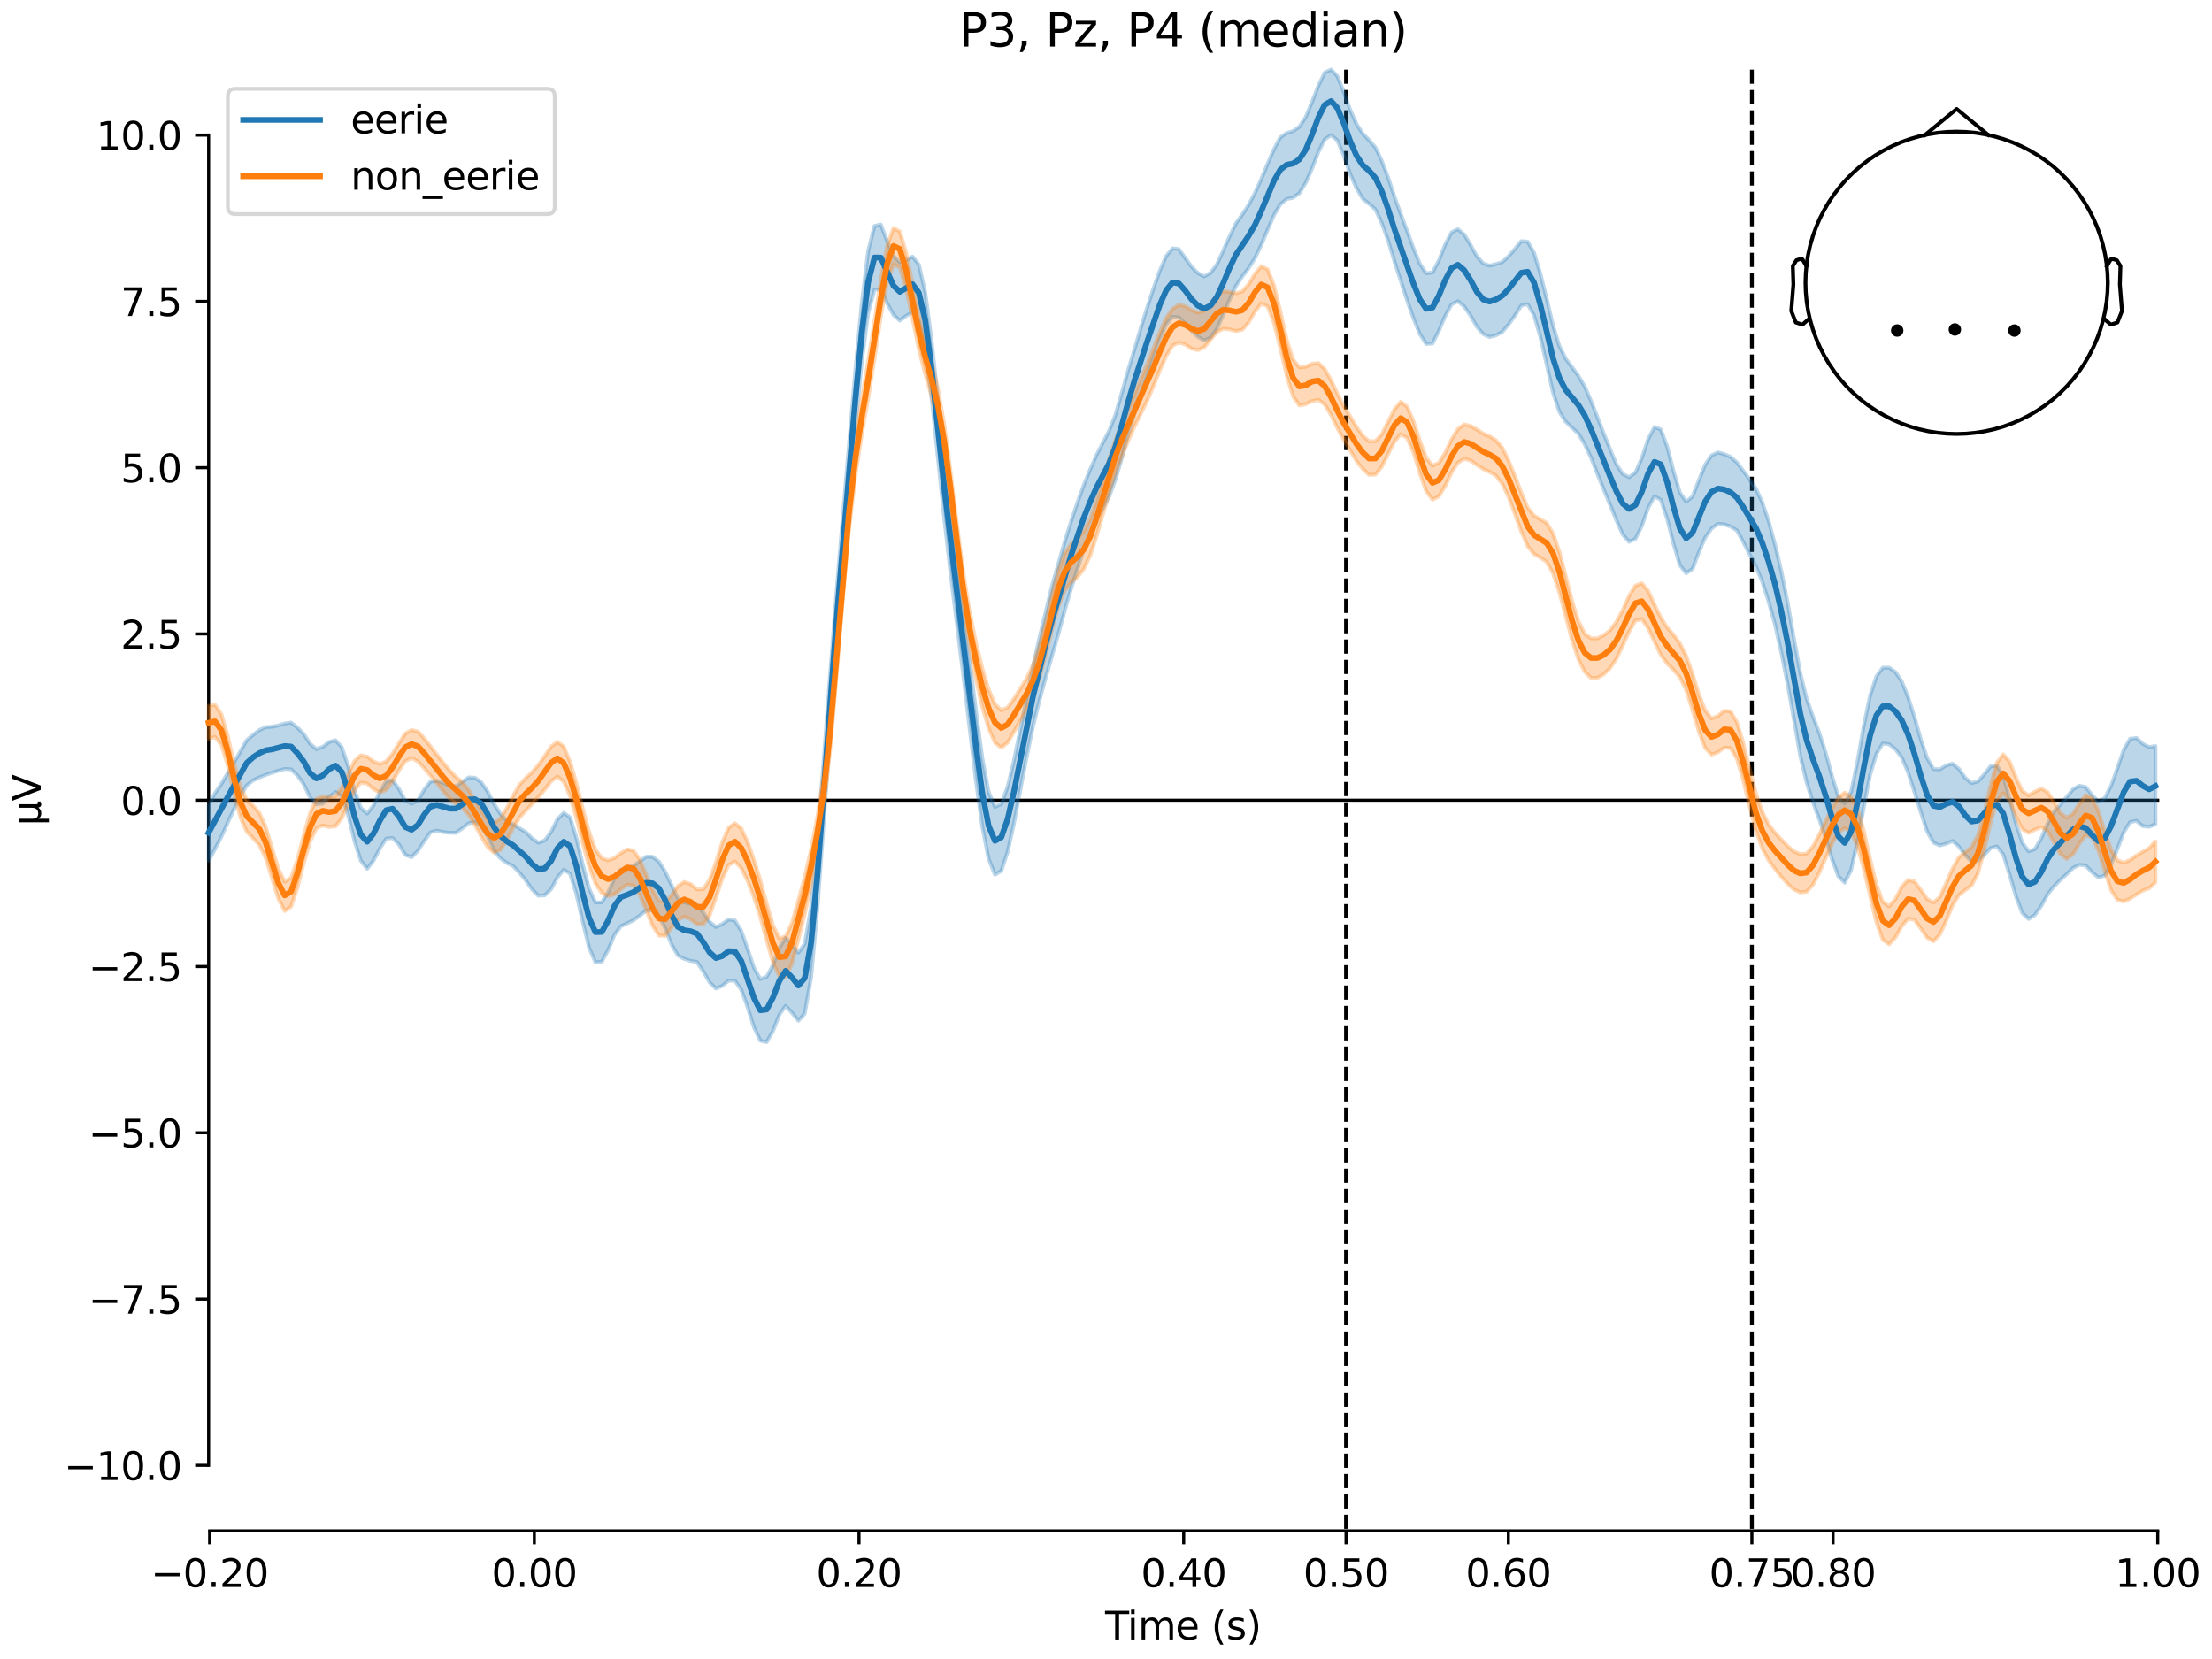 <?xml version="1.0" encoding="utf-8" standalone="no"?>
<!DOCTYPE svg PUBLIC "-//W3C//DTD SVG 1.1//EN"
  "http://www.w3.org/Graphics/SVG/1.1/DTD/svg11.dtd">
<svg xmlns:xlink="http://www.w3.org/1999/xlink" width="576pt" height="432pt" viewBox="0 0 576 432" xmlns="http://www.w3.org/2000/svg" version="1.1">
 <defs>
  <style type="text/css">*{stroke-linejoin: round; stroke-linecap: butt}</style>
 </defs>
 <g id="figure_1">
  <g id="patch_1">
   <path d="M 0 432 
L 576 432 
L 576 0 
L 0 0 
z
" style="fill: #ffffff"/>
  </g>
  <g id="axes_1">
   <g id="patch_2">
    <path d="M 54.324 398.644 
L 561.867 398.644 
L 561.867 18.118 
L 54.324 18.118 
L 54.324 398.644 
z
" style="fill: none; opacity: 0"/>
   </g>
   <g id="patch_3">
    <path d="M 54.324 381.579 
L 54.324 35.182 
" style="fill: none; stroke: #000000; stroke-width: 0.8; stroke-linejoin: miter; stroke-linecap: square"/>
   </g>
   <g id="LineCollection_1">
    <path d="M 350.501 18.118 
L 350.501 398.644 
" clip-path="url(#p2747687410)" style="fill: none; stroke-dasharray: 3.7,1.6; stroke-dashoffset: 0; stroke: #000000"/>
    <path d="M 456.184 18.118 
L 456.184 398.644 
" clip-path="url(#p2747687410)" style="fill: none; stroke-dasharray: 3.7,1.6; stroke-dashoffset: 0; stroke: #000000"/>
   </g>
   <g id="matplotlib.axis_1">
    <g id="xtick_1">
     <g id="line2d_1">
      <defs>
       <path id="mb12c6bcdb0" d="M 0 0 
L 0 3.5 
" style="stroke: #000000; stroke-width: 0.8"/>
      </defs>
      <g>
       <use xlink:href="#mb12c6bcdb0" x="54.588" y="398.644" style="stroke: #000000; stroke-width: 0.8"/>
      </g>
     </g>
     <g id="text_1">
      <!-- −0.20 -->
      <g transform="translate(39.265 413.242) scale(0.1 -0.1)">
       <defs>
        <path id="DejaVuSans-2212" d="M 678 2272 
L 4684 2272 
L 4684 1741 
L 678 1741 
L 678 2272 
z
" transform="scale(0.016)"/>
        <path id="DejaVuSans-30" d="M 2034 4250 
Q 1547 4250 1301 3770 
Q 1056 3291 1056 2328 
Q 1056 1369 1301 889 
Q 1547 409 2034 409 
Q 2525 409 2770 889 
Q 3016 1369 3016 2328 
Q 3016 3291 2770 3770 
Q 2525 4250 2034 4250 
z
M 2034 4750 
Q 2819 4750 3233 4129 
Q 3647 3509 3647 2328 
Q 3647 1150 3233 529 
Q 2819 -91 2034 -91 
Q 1250 -91 836 529 
Q 422 1150 422 2328 
Q 422 3509 836 4129 
Q 1250 4750 2034 4750 
z
" transform="scale(0.016)"/>
        <path id="DejaVuSans-2e" d="M 684 794 
L 1344 794 
L 1344 0 
L 684 0 
L 684 794 
z
" transform="scale(0.016)"/>
        <path id="DejaVuSans-32" d="M 1228 531 
L 3431 531 
L 3431 0 
L 469 0 
L 469 531 
Q 828 903 1448 1529 
Q 2069 2156 2228 2338 
Q 2531 2678 2651 2914 
Q 2772 3150 2772 3378 
Q 2772 3750 2511 3984 
Q 2250 4219 1831 4219 
Q 1534 4219 1204 4116 
Q 875 4013 500 3803 
L 500 4441 
Q 881 4594 1212 4672 
Q 1544 4750 1819 4750 
Q 2544 4750 2975 4387 
Q 3406 4025 3406 3419 
Q 3406 3131 3298 2873 
Q 3191 2616 2906 2266 
Q 2828 2175 2409 1742 
Q 1991 1309 1228 531 
z
" transform="scale(0.016)"/>
       </defs>
       <use xlink:href="#DejaVuSans-2212"/>
       <use xlink:href="#DejaVuSans-30" transform="translate(83.789 0)"/>
       <use xlink:href="#DejaVuSans-2e" transform="translate(147.412 0)"/>
       <use xlink:href="#DejaVuSans-32" transform="translate(179.199 0)"/>
       <use xlink:href="#DejaVuSans-30" transform="translate(242.822 0)"/>
      </g>
     </g>
    </g>
    <g id="xtick_2">
     <g id="line2d_2">
      <g>
       <use xlink:href="#mb12c6bcdb0" x="139.134" y="398.644" style="stroke: #000000; stroke-width: 0.8"/>
      </g>
     </g>
     <g id="text_2">
      <!-- 0.00 -->
      <g transform="translate(128.002 413.242) scale(0.1 -0.1)">
       <use xlink:href="#DejaVuSans-30"/>
       <use xlink:href="#DejaVuSans-2e" transform="translate(63.623 0)"/>
       <use xlink:href="#DejaVuSans-30" transform="translate(95.41 0)"/>
       <use xlink:href="#DejaVuSans-30" transform="translate(159.033 0)"/>
      </g>
     </g>
    </g>
    <g id="xtick_3">
     <g id="line2d_3">
      <g>
       <use xlink:href="#mb12c6bcdb0" x="223.681" y="398.644" style="stroke: #000000; stroke-width: 0.8"/>
      </g>
     </g>
     <g id="text_3">
      <!-- 0.20 -->
      <g transform="translate(212.548 413.242) scale(0.1 -0.1)">
       <use xlink:href="#DejaVuSans-30"/>
       <use xlink:href="#DejaVuSans-2e" transform="translate(63.623 0)"/>
       <use xlink:href="#DejaVuSans-32" transform="translate(95.41 0)"/>
       <use xlink:href="#DejaVuSans-30" transform="translate(159.033 0)"/>
      </g>
     </g>
    </g>
    <g id="xtick_4">
     <g id="line2d_4">
      <g>
       <use xlink:href="#mb12c6bcdb0" x="308.227" y="398.644" style="stroke: #000000; stroke-width: 0.8"/>
      </g>
     </g>
     <g id="text_4">
      <!-- 0.40 -->
      <g transform="translate(297.095 413.242) scale(0.1 -0.1)">
       <defs>
        <path id="DejaVuSans-34" d="M 2419 4116 
L 825 1625 
L 2419 1625 
L 2419 4116 
z
M 2253 4666 
L 3047 4666 
L 3047 1625 
L 3713 1625 
L 3713 1100 
L 3047 1100 
L 3047 0 
L 2419 0 
L 2419 1100 
L 313 1100 
L 313 1709 
L 2253 4666 
z
" transform="scale(0.016)"/>
       </defs>
       <use xlink:href="#DejaVuSans-30"/>
       <use xlink:href="#DejaVuSans-2e" transform="translate(63.623 0)"/>
       <use xlink:href="#DejaVuSans-34" transform="translate(95.41 0)"/>
       <use xlink:href="#DejaVuSans-30" transform="translate(159.033 0)"/>
      </g>
     </g>
    </g>
    <g id="xtick_5">
     <g id="line2d_5">
      <g>
       <use xlink:href="#mb12c6bcdb0" x="350.501" y="398.644" style="stroke: #000000; stroke-width: 0.8"/>
      </g>
     </g>
     <g id="text_5">
      <!-- 0.50 -->
      <g transform="translate(339.368 413.242) scale(0.1 -0.1)">
       <defs>
        <path id="DejaVuSans-35" d="M 691 4666 
L 3169 4666 
L 3169 4134 
L 1269 4134 
L 1269 2991 
Q 1406 3038 1543 3061 
Q 1681 3084 1819 3084 
Q 2600 3084 3056 2656 
Q 3513 2228 3513 1497 
Q 3513 744 3044 326 
Q 2575 -91 1722 -91 
Q 1428 -91 1123 -41 
Q 819 9 494 109 
L 494 744 
Q 775 591 1075 516 
Q 1375 441 1709 441 
Q 2250 441 2565 725 
Q 2881 1009 2881 1497 
Q 2881 1984 2565 2268 
Q 2250 2553 1709 2553 
Q 1456 2553 1204 2497 
Q 953 2441 691 2322 
L 691 4666 
z
" transform="scale(0.016)"/>
       </defs>
       <use xlink:href="#DejaVuSans-30"/>
       <use xlink:href="#DejaVuSans-2e" transform="translate(63.623 0)"/>
       <use xlink:href="#DejaVuSans-35" transform="translate(95.41 0)"/>
       <use xlink:href="#DejaVuSans-30" transform="translate(159.033 0)"/>
      </g>
     </g>
    </g>
    <g id="xtick_6">
     <g id="line2d_6">
      <g>
       <use xlink:href="#mb12c6bcdb0" x="392.774" y="398.644" style="stroke: #000000; stroke-width: 0.8"/>
      </g>
     </g>
     <g id="text_6">
      <!-- 0.60 -->
      <g transform="translate(381.641 413.242) scale(0.1 -0.1)">
       <defs>
        <path id="DejaVuSans-36" d="M 2113 2584 
Q 1688 2584 1439 2293 
Q 1191 2003 1191 1497 
Q 1191 994 1439 701 
Q 1688 409 2113 409 
Q 2538 409 2786 701 
Q 3034 994 3034 1497 
Q 3034 2003 2786 2293 
Q 2538 2584 2113 2584 
z
M 3366 4563 
L 3366 3988 
Q 3128 4100 2886 4159 
Q 2644 4219 2406 4219 
Q 1781 4219 1451 3797 
Q 1122 3375 1075 2522 
Q 1259 2794 1537 2939 
Q 1816 3084 2150 3084 
Q 2853 3084 3261 2657 
Q 3669 2231 3669 1497 
Q 3669 778 3244 343 
Q 2819 -91 2113 -91 
Q 1303 -91 875 529 
Q 447 1150 447 2328 
Q 447 3434 972 4092 
Q 1497 4750 2381 4750 
Q 2619 4750 2861 4703 
Q 3103 4656 3366 4563 
z
" transform="scale(0.016)"/>
       </defs>
       <use xlink:href="#DejaVuSans-30"/>
       <use xlink:href="#DejaVuSans-2e" transform="translate(63.623 0)"/>
       <use xlink:href="#DejaVuSans-36" transform="translate(95.41 0)"/>
       <use xlink:href="#DejaVuSans-30" transform="translate(159.033 0)"/>
      </g>
     </g>
    </g>
    <g id="xtick_7">
     <g id="line2d_7">
      <g>
       <use xlink:href="#mb12c6bcdb0" x="456.184" y="398.644" style="stroke: #000000; stroke-width: 0.8"/>
      </g>
     </g>
     <g id="text_7">
      <!-- 0.75 -->
      <g transform="translate(445.051 413.242) scale(0.1 -0.1)">
       <defs>
        <path id="DejaVuSans-37" d="M 525 4666 
L 3525 4666 
L 3525 4397 
L 1831 0 
L 1172 0 
L 2766 4134 
L 525 4134 
L 525 4666 
z
" transform="scale(0.016)"/>
       </defs>
       <use xlink:href="#DejaVuSans-30"/>
       <use xlink:href="#DejaVuSans-2e" transform="translate(63.623 0)"/>
       <use xlink:href="#DejaVuSans-37" transform="translate(95.41 0)"/>
       <use xlink:href="#DejaVuSans-35" transform="translate(159.033 0)"/>
      </g>
     </g>
    </g>
    <g id="xtick_8">
     <g id="line2d_8">
      <g>
       <use xlink:href="#mb12c6bcdb0" x="477.32" y="398.644" style="stroke: #000000; stroke-width: 0.8"/>
      </g>
     </g>
     <g id="text_8">
      <!-- 0.80 -->
      <g transform="translate(466.188 413.242) scale(0.1 -0.1)">
       <defs>
        <path id="DejaVuSans-38" d="M 2034 2216 
Q 1584 2216 1326 1975 
Q 1069 1734 1069 1313 
Q 1069 891 1326 650 
Q 1584 409 2034 409 
Q 2484 409 2743 651 
Q 3003 894 3003 1313 
Q 3003 1734 2745 1975 
Q 2488 2216 2034 2216 
z
M 1403 2484 
Q 997 2584 770 2862 
Q 544 3141 544 3541 
Q 544 4100 942 4425 
Q 1341 4750 2034 4750 
Q 2731 4750 3128 4425 
Q 3525 4100 3525 3541 
Q 3525 3141 3298 2862 
Q 3072 2584 2669 2484 
Q 3125 2378 3379 2068 
Q 3634 1759 3634 1313 
Q 3634 634 3220 271 
Q 2806 -91 2034 -91 
Q 1263 -91 848 271 
Q 434 634 434 1313 
Q 434 1759 690 2068 
Q 947 2378 1403 2484 
z
M 1172 3481 
Q 1172 3119 1398 2916 
Q 1625 2713 2034 2713 
Q 2441 2713 2670 2916 
Q 2900 3119 2900 3481 
Q 2900 3844 2670 4047 
Q 2441 4250 2034 4250 
Q 1625 4250 1398 4047 
Q 1172 3844 1172 3481 
z
" transform="scale(0.016)"/>
       </defs>
       <use xlink:href="#DejaVuSans-30"/>
       <use xlink:href="#DejaVuSans-2e" transform="translate(63.623 0)"/>
       <use xlink:href="#DejaVuSans-38" transform="translate(95.41 0)"/>
       <use xlink:href="#DejaVuSans-30" transform="translate(159.033 0)"/>
      </g>
     </g>
    </g>
    <g id="xtick_9">
     <g id="line2d_9">
      <g>
       <use xlink:href="#mb12c6bcdb0" x="561.867" y="398.644" style="stroke: #000000; stroke-width: 0.8"/>
      </g>
     </g>
     <g id="text_9">
      <!-- 1.00 -->
      <g transform="translate(550.734 413.242) scale(0.1 -0.1)">
       <defs>
        <path id="DejaVuSans-31" d="M 794 531 
L 1825 531 
L 1825 4091 
L 703 3866 
L 703 4441 
L 1819 4666 
L 2450 4666 
L 2450 531 
L 3481 531 
L 3481 0 
L 794 0 
L 794 531 
z
" transform="scale(0.016)"/>
       </defs>
       <use xlink:href="#DejaVuSans-31"/>
       <use xlink:href="#DejaVuSans-2e" transform="translate(63.623 0)"/>
       <use xlink:href="#DejaVuSans-30" transform="translate(95.41 0)"/>
       <use xlink:href="#DejaVuSans-30" transform="translate(159.033 0)"/>
      </g>
     </g>
    </g>
    <g id="text_10">
     <!-- Time (s) -->
     <g transform="translate(287.766 426.92) scale(0.1 -0.1)">
      <defs>
       <path id="DejaVuSans-54" d="M -19 4666 
L 3928 4666 
L 3928 4134 
L 2272 4134 
L 2272 0 
L 1638 0 
L 1638 4134 
L -19 4134 
L -19 4666 
z
" transform="scale(0.016)"/>
       <path id="DejaVuSans-69" d="M 603 3500 
L 1178 3500 
L 1178 0 
L 603 0 
L 603 3500 
z
M 603 4863 
L 1178 4863 
L 1178 4134 
L 603 4134 
L 603 4863 
z
" transform="scale(0.016)"/>
       <path id="DejaVuSans-6d" d="M 3328 2828 
Q 3544 3216 3844 3400 
Q 4144 3584 4550 3584 
Q 5097 3584 5394 3201 
Q 5691 2819 5691 2113 
L 5691 0 
L 5113 0 
L 5113 2094 
Q 5113 2597 4934 2840 
Q 4756 3084 4391 3084 
Q 3944 3084 3684 2787 
Q 3425 2491 3425 1978 
L 3425 0 
L 2847 0 
L 2847 2094 
Q 2847 2600 2669 2842 
Q 2491 3084 2119 3084 
Q 1678 3084 1418 2786 
Q 1159 2488 1159 1978 
L 1159 0 
L 581 0 
L 581 3500 
L 1159 3500 
L 1159 2956 
Q 1356 3278 1631 3431 
Q 1906 3584 2284 3584 
Q 2666 3584 2933 3390 
Q 3200 3197 3328 2828 
z
" transform="scale(0.016)"/>
       <path id="DejaVuSans-65" d="M 3597 1894 
L 3597 1613 
L 953 1613 
Q 991 1019 1311 708 
Q 1631 397 2203 397 
Q 2534 397 2845 478 
Q 3156 559 3463 722 
L 3463 178 
Q 3153 47 2828 -22 
Q 2503 -91 2169 -91 
Q 1331 -91 842 396 
Q 353 884 353 1716 
Q 353 2575 817 3079 
Q 1281 3584 2069 3584 
Q 2775 3584 3186 3129 
Q 3597 2675 3597 1894 
z
M 3022 2063 
Q 3016 2534 2758 2815 
Q 2500 3097 2075 3097 
Q 1594 3097 1305 2825 
Q 1016 2553 972 2059 
L 3022 2063 
z
" transform="scale(0.016)"/>
       <path id="DejaVuSans-20" transform="scale(0.016)"/>
       <path id="DejaVuSans-28" d="M 1984 4856 
Q 1566 4138 1362 3434 
Q 1159 2731 1159 2009 
Q 1159 1288 1364 580 
Q 1569 -128 1984 -844 
L 1484 -844 
Q 1016 -109 783 600 
Q 550 1309 550 2009 
Q 550 2706 781 3412 
Q 1013 4119 1484 4856 
L 1984 4856 
z
" transform="scale(0.016)"/>
       <path id="DejaVuSans-73" d="M 2834 3397 
L 2834 2853 
Q 2591 2978 2328 3040 
Q 2066 3103 1784 3103 
Q 1356 3103 1142 2972 
Q 928 2841 928 2578 
Q 928 2378 1081 2264 
Q 1234 2150 1697 2047 
L 1894 2003 
Q 2506 1872 2764 1633 
Q 3022 1394 3022 966 
Q 3022 478 2636 193 
Q 2250 -91 1575 -91 
Q 1294 -91 989 -36 
Q 684 19 347 128 
L 347 722 
Q 666 556 975 473 
Q 1284 391 1588 391 
Q 1994 391 2212 530 
Q 2431 669 2431 922 
Q 2431 1156 2273 1281 
Q 2116 1406 1581 1522 
L 1381 1569 
Q 847 1681 609 1914 
Q 372 2147 372 2553 
Q 372 3047 722 3315 
Q 1072 3584 1716 3584 
Q 2034 3584 2315 3537 
Q 2597 3491 2834 3397 
z
" transform="scale(0.016)"/>
       <path id="DejaVuSans-29" d="M 513 4856 
L 1013 4856 
Q 1481 4119 1714 3412 
Q 1947 2706 1947 2009 
Q 1947 1309 1714 600 
Q 1481 -109 1013 -844 
L 513 -844 
Q 928 -128 1133 580 
Q 1338 1288 1338 2009 
Q 1338 2731 1133 3434 
Q 928 4138 513 4856 
z
" transform="scale(0.016)"/>
      </defs>
      <use xlink:href="#DejaVuSans-54"/>
      <use xlink:href="#DejaVuSans-69" transform="translate(57.959 0)"/>
      <use xlink:href="#DejaVuSans-6d" transform="translate(85.742 0)"/>
      <use xlink:href="#DejaVuSans-65" transform="translate(183.154 0)"/>
      <use xlink:href="#DejaVuSans-20" transform="translate(244.678 0)"/>
      <use xlink:href="#DejaVuSans-28" transform="translate(276.465 0)"/>
      <use xlink:href="#DejaVuSans-73" transform="translate(315.479 0)"/>
      <use xlink:href="#DejaVuSans-29" transform="translate(367.578 0)"/>
     </g>
    </g>
   </g>
   <g id="matplotlib.axis_2">
    <g id="ytick_1">
     <g id="line2d_10">
      <defs>
       <path id="mdcef489725" d="M 0 0 
L -3.5 0 
" style="stroke: #000000; stroke-width: 0.8"/>
      </defs>
      <g>
       <use xlink:href="#mdcef489725" x="54.324" y="381.579" style="stroke: #000000; stroke-width: 0.8"/>
      </g>
     </g>
     <g id="text_11">
      <!-- −10.0 -->
      <g transform="translate(16.678 385.379) scale(0.1 -0.1)">
       <use xlink:href="#DejaVuSans-2212"/>
       <use xlink:href="#DejaVuSans-31" transform="translate(83.789 0)"/>
       <use xlink:href="#DejaVuSans-30" transform="translate(147.412 0)"/>
       <use xlink:href="#DejaVuSans-2e" transform="translate(211.035 0)"/>
       <use xlink:href="#DejaVuSans-30" transform="translate(242.822 0)"/>
      </g>
     </g>
    </g>
    <g id="ytick_2">
     <g id="line2d_11">
      <g>
       <use xlink:href="#mdcef489725" x="54.324" y="338.28" style="stroke: #000000; stroke-width: 0.8"/>
      </g>
     </g>
     <g id="text_12">
      <!-- −7.5 -->
      <g transform="translate(23.041 342.079) scale(0.1 -0.1)">
       <use xlink:href="#DejaVuSans-2212"/>
       <use xlink:href="#DejaVuSans-37" transform="translate(83.789 0)"/>
       <use xlink:href="#DejaVuSans-2e" transform="translate(147.412 0)"/>
       <use xlink:href="#DejaVuSans-35" transform="translate(179.199 0)"/>
      </g>
     </g>
    </g>
    <g id="ytick_3">
     <g id="line2d_12">
      <g>
       <use xlink:href="#mdcef489725" x="54.324" y="294.98" style="stroke: #000000; stroke-width: 0.8"/>
      </g>
     </g>
     <g id="text_13">
      <!-- −5.0 -->
      <g transform="translate(23.041 298.779) scale(0.1 -0.1)">
       <use xlink:href="#DejaVuSans-2212"/>
       <use xlink:href="#DejaVuSans-35" transform="translate(83.789 0)"/>
       <use xlink:href="#DejaVuSans-2e" transform="translate(147.412 0)"/>
       <use xlink:href="#DejaVuSans-30" transform="translate(179.199 0)"/>
      </g>
     </g>
    </g>
    <g id="ytick_4">
     <g id="line2d_13">
      <g>
       <use xlink:href="#mdcef489725" x="54.324" y="251.681" style="stroke: #000000; stroke-width: 0.8"/>
      </g>
     </g>
     <g id="text_14">
      <!-- −2.5 -->
      <g transform="translate(23.041 255.48) scale(0.1 -0.1)">
       <use xlink:href="#DejaVuSans-2212"/>
       <use xlink:href="#DejaVuSans-32" transform="translate(83.789 0)"/>
       <use xlink:href="#DejaVuSans-2e" transform="translate(147.412 0)"/>
       <use xlink:href="#DejaVuSans-35" transform="translate(179.199 0)"/>
      </g>
     </g>
    </g>
    <g id="ytick_5">
     <g id="line2d_14">
      <g>
       <use xlink:href="#mdcef489725" x="54.324" y="208.381" style="stroke: #000000; stroke-width: 0.8"/>
      </g>
     </g>
     <g id="text_15">
      <!-- 0.0 -->
      <g transform="translate(31.421 212.18) scale(0.1 -0.1)">
       <use xlink:href="#DejaVuSans-30"/>
       <use xlink:href="#DejaVuSans-2e" transform="translate(63.623 0)"/>
       <use xlink:href="#DejaVuSans-30" transform="translate(95.41 0)"/>
      </g>
     </g>
    </g>
    <g id="ytick_6">
     <g id="line2d_15">
      <g>
       <use xlink:href="#mdcef489725" x="54.324" y="165.081" style="stroke: #000000; stroke-width: 0.8"/>
      </g>
     </g>
     <g id="text_16">
      <!-- 2.5 -->
      <g transform="translate(31.421 168.881) scale(0.1 -0.1)">
       <use xlink:href="#DejaVuSans-32"/>
       <use xlink:href="#DejaVuSans-2e" transform="translate(63.623 0)"/>
       <use xlink:href="#DejaVuSans-35" transform="translate(95.41 0)"/>
      </g>
     </g>
    </g>
    <g id="ytick_7">
     <g id="line2d_16">
      <g>
       <use xlink:href="#mdcef489725" x="54.324" y="121.782" style="stroke: #000000; stroke-width: 0.8"/>
      </g>
     </g>
     <g id="text_17">
      <!-- 5.0 -->
      <g transform="translate(31.421 125.581) scale(0.1 -0.1)">
       <use xlink:href="#DejaVuSans-35"/>
       <use xlink:href="#DejaVuSans-2e" transform="translate(63.623 0)"/>
       <use xlink:href="#DejaVuSans-30" transform="translate(95.41 0)"/>
      </g>
     </g>
    </g>
    <g id="ytick_8">
     <g id="line2d_17">
      <g>
       <use xlink:href="#mdcef489725" x="54.324" y="78.482" style="stroke: #000000; stroke-width: 0.8"/>
      </g>
     </g>
     <g id="text_18">
      <!-- 7.5 -->
      <g transform="translate(31.421 82.281) scale(0.1 -0.1)">
       <use xlink:href="#DejaVuSans-37"/>
       <use xlink:href="#DejaVuSans-2e" transform="translate(63.623 0)"/>
       <use xlink:href="#DejaVuSans-35" transform="translate(95.41 0)"/>
      </g>
     </g>
    </g>
    <g id="ytick_9">
     <g id="line2d_18">
      <g>
       <use xlink:href="#mdcef489725" x="54.324" y="35.182" style="stroke: #000000; stroke-width: 0.8"/>
      </g>
     </g>
     <g id="text_19">
      <!-- 10.0 -->
      <g transform="translate(25.058 38.982) scale(0.1 -0.1)">
       <use xlink:href="#DejaVuSans-31"/>
       <use xlink:href="#DejaVuSans-30" transform="translate(63.623 0)"/>
       <use xlink:href="#DejaVuSans-2e" transform="translate(127.246 0)"/>
       <use xlink:href="#DejaVuSans-30" transform="translate(159.033 0)"/>
      </g>
     </g>
    </g>
    <g id="text_20">
     <!-- µV -->
     <g transform="translate(10.599 214.982) rotate(-90) scale(0.1 -0.1)">
      <defs>
       <path id="DejaVuSans-b5" d="M 544 -1331 
L 544 3500 
L 1119 3500 
L 1119 1325 
Q 1119 872 1334 640 
Q 1550 409 1972 409 
Q 2434 409 2667 671 
Q 2900 934 2900 1459 
L 2900 3500 
L 3475 3500 
L 3475 806 
Q 3475 619 3529 530 
Q 3584 441 3700 441 
Q 3728 441 3778 458 
Q 3828 475 3916 513 
L 3916 50 
Q 3788 -22 3673 -56 
Q 3559 -91 3450 -91 
Q 3234 -91 3106 31 
Q 2978 153 2931 403 
Q 2775 156 2548 32 
Q 2322 -91 2016 -91 
Q 1697 -91 1473 31 
Q 1250 153 1119 397 
L 1119 -1331 
L 544 -1331 
z
" transform="scale(0.016)"/>
       <path id="DejaVuSans-56" d="M 1831 0 
L 50 4666 
L 709 4666 
L 2188 738 
L 3669 4666 
L 4325 4666 
L 2547 0 
L 1831 0 
z
" transform="scale(0.016)"/>
      </defs>
      <use xlink:href="#DejaVuSans-b5"/>
      <use xlink:href="#DejaVuSans-56" transform="translate(63.623 0)"/>
     </g>
    </g>
   </g>
   <g id="patch_4">
    <path d="M 54.588 398.644 
L 561.867 398.644 
" style="fill: none; stroke: #000000; stroke-width: 0.8; stroke-linejoin: miter; stroke-linecap: square"/>
   </g>
   <g id="patch_5">
    <path d="M 54.324 208.381 
L 561.867 208.381 
" style="fill: none; stroke: #000000; stroke-width: 0.8; stroke-linejoin: miter; stroke-linecap: square"/>
   </g>
   <g id="text_21">
    <!-- P3, Pz, P4 (median) -->
    <g transform="translate(249.75 12.118) scale(0.12 -0.12)">
     <defs>
      <path id="DejaVuSans-50" d="M 1259 4147 
L 1259 2394 
L 2053 2394 
Q 2494 2394 2734 2622 
Q 2975 2850 2975 3272 
Q 2975 3691 2734 3919 
Q 2494 4147 2053 4147 
L 1259 4147 
z
M 628 4666 
L 2053 4666 
Q 2838 4666 3239 4311 
Q 3641 3956 3641 3272 
Q 3641 2581 3239 2228 
Q 2838 1875 2053 1875 
L 1259 1875 
L 1259 0 
L 628 0 
L 628 4666 
z
" transform="scale(0.016)"/>
      <path id="DejaVuSans-33" d="M 2597 2516 
Q 3050 2419 3304 2112 
Q 3559 1806 3559 1356 
Q 3559 666 3084 287 
Q 2609 -91 1734 -91 
Q 1441 -91 1130 -33 
Q 819 25 488 141 
L 488 750 
Q 750 597 1062 519 
Q 1375 441 1716 441 
Q 2309 441 2620 675 
Q 2931 909 2931 1356 
Q 2931 1769 2642 2001 
Q 2353 2234 1838 2234 
L 1294 2234 
L 1294 2753 
L 1863 2753 
Q 2328 2753 2575 2939 
Q 2822 3125 2822 3475 
Q 2822 3834 2567 4026 
Q 2313 4219 1838 4219 
Q 1578 4219 1281 4162 
Q 984 4106 628 3988 
L 628 4550 
Q 988 4650 1302 4700 
Q 1616 4750 1894 4750 
Q 2613 4750 3031 4423 
Q 3450 4097 3450 3541 
Q 3450 3153 3228 2886 
Q 3006 2619 2597 2516 
z
" transform="scale(0.016)"/>
      <path id="DejaVuSans-2c" d="M 750 794 
L 1409 794 
L 1409 256 
L 897 -744 
L 494 -744 
L 750 256 
L 750 794 
z
" transform="scale(0.016)"/>
      <path id="DejaVuSans-7a" d="M 353 3500 
L 3084 3500 
L 3084 2975 
L 922 459 
L 3084 459 
L 3084 0 
L 275 0 
L 275 525 
L 2438 3041 
L 353 3041 
L 353 3500 
z
" transform="scale(0.016)"/>
      <path id="DejaVuSans-64" d="M 2906 2969 
L 2906 4863 
L 3481 4863 
L 3481 0 
L 2906 0 
L 2906 525 
Q 2725 213 2448 61 
Q 2172 -91 1784 -91 
Q 1150 -91 751 415 
Q 353 922 353 1747 
Q 353 2572 751 3078 
Q 1150 3584 1784 3584 
Q 2172 3584 2448 3432 
Q 2725 3281 2906 2969 
z
M 947 1747 
Q 947 1113 1208 752 
Q 1469 391 1925 391 
Q 2381 391 2643 752 
Q 2906 1113 2906 1747 
Q 2906 2381 2643 2742 
Q 2381 3103 1925 3103 
Q 1469 3103 1208 2742 
Q 947 2381 947 1747 
z
" transform="scale(0.016)"/>
      <path id="DejaVuSans-61" d="M 2194 1759 
Q 1497 1759 1228 1600 
Q 959 1441 959 1056 
Q 959 750 1161 570 
Q 1363 391 1709 391 
Q 2188 391 2477 730 
Q 2766 1069 2766 1631 
L 2766 1759 
L 2194 1759 
z
M 3341 1997 
L 3341 0 
L 2766 0 
L 2766 531 
Q 2569 213 2275 61 
Q 1981 -91 1556 -91 
Q 1019 -91 701 211 
Q 384 513 384 1019 
Q 384 1609 779 1909 
Q 1175 2209 1959 2209 
L 2766 2209 
L 2766 2266 
Q 2766 2663 2505 2880 
Q 2244 3097 1772 3097 
Q 1472 3097 1187 3025 
Q 903 2953 641 2809 
L 641 3341 
Q 956 3463 1253 3523 
Q 1550 3584 1831 3584 
Q 2591 3584 2966 3190 
Q 3341 2797 3341 1997 
z
" transform="scale(0.016)"/>
      <path id="DejaVuSans-6e" d="M 3513 2113 
L 3513 0 
L 2938 0 
L 2938 2094 
Q 2938 2591 2744 2837 
Q 2550 3084 2163 3084 
Q 1697 3084 1428 2787 
Q 1159 2491 1159 1978 
L 1159 0 
L 581 0 
L 581 3500 
L 1159 3500 
L 1159 2956 
Q 1366 3272 1645 3428 
Q 1925 3584 2291 3584 
Q 2894 3584 3203 3211 
Q 3513 2838 3513 2113 
z
" transform="scale(0.016)"/>
     </defs>
     <use xlink:href="#DejaVuSans-50"/>
     <use xlink:href="#DejaVuSans-33" transform="translate(60.303 0)"/>
     <use xlink:href="#DejaVuSans-2c" transform="translate(123.926 0)"/>
     <use xlink:href="#DejaVuSans-20" transform="translate(155.713 0)"/>
     <use xlink:href="#DejaVuSans-50" transform="translate(187.5 0)"/>
     <use xlink:href="#DejaVuSans-7a" transform="translate(247.803 0)"/>
     <use xlink:href="#DejaVuSans-2c" transform="translate(300.293 0)"/>
     <use xlink:href="#DejaVuSans-20" transform="translate(332.08 0)"/>
     <use xlink:href="#DejaVuSans-50" transform="translate(363.867 0)"/>
     <use xlink:href="#DejaVuSans-34" transform="translate(424.17 0)"/>
     <use xlink:href="#DejaVuSans-20" transform="translate(487.793 0)"/>
     <use xlink:href="#DejaVuSans-28" transform="translate(519.58 0)"/>
     <use xlink:href="#DejaVuSans-6d" transform="translate(558.594 0)"/>
     <use xlink:href="#DejaVuSans-65" transform="translate(656.006 0)"/>
     <use xlink:href="#DejaVuSans-64" transform="translate(717.529 0)"/>
     <use xlink:href="#DejaVuSans-69" transform="translate(781.006 0)"/>
     <use xlink:href="#DejaVuSans-61" transform="translate(808.789 0)"/>
     <use xlink:href="#DejaVuSans-6e" transform="translate(870.068 0)"/>
     <use xlink:href="#DejaVuSans-29" transform="translate(933.447 0)"/>
    </g>
   </g>
   <g id="legend_1">
    <g id="patch_6">
     <path d="M 61.324 55.753 
L 142.466 55.753 
Q 144.466 55.753 144.466 53.753 
L 144.466 25.118 
Q 144.466 23.118 142.466 23.118 
L 61.324 23.118 
Q 59.324 23.118 59.324 25.118 
L 59.324 53.753 
Q 59.324 55.753 61.324 55.753 
z
" style="fill: #ffffff; opacity: 0.8; stroke: #cccccc; stroke-linejoin: miter"/>
    </g>
    <g id="line2d_19">
     <path d="M 63.324 31.217 
L 73.324 31.217 
L 83.324 31.217 
" style="fill: none; stroke: #1f77b4; stroke-width: 1.5; stroke-linecap: square"/>
    </g>
    <g id="text_22">
     <!-- eerie -->
     <g transform="translate(91.324 34.717) scale(0.1 -0.1)">
      <defs>
       <path id="DejaVuSans-72" d="M 2631 2963 
Q 2534 3019 2420 3045 
Q 2306 3072 2169 3072 
Q 1681 3072 1420 2755 
Q 1159 2438 1159 1844 
L 1159 0 
L 581 0 
L 581 3500 
L 1159 3500 
L 1159 2956 
Q 1341 3275 1631 3429 
Q 1922 3584 2338 3584 
Q 2397 3584 2469 3576 
Q 2541 3569 2628 3553 
L 2631 2963 
z
" transform="scale(0.016)"/>
      </defs>
      <use xlink:href="#DejaVuSans-65"/>
      <use xlink:href="#DejaVuSans-65" transform="translate(61.523 0)"/>
      <use xlink:href="#DejaVuSans-72" transform="translate(123.047 0)"/>
      <use xlink:href="#DejaVuSans-69" transform="translate(164.16 0)"/>
      <use xlink:href="#DejaVuSans-65" transform="translate(191.943 0)"/>
     </g>
    </g>
    <g id="line2d_20">
     <path d="M 63.324 45.895 
L 73.324 45.895 
L 83.324 45.895 
" style="fill: none; stroke: #ff7f0e; stroke-width: 1.5; stroke-linecap: square"/>
    </g>
    <g id="text_23">
     <!-- non_eerie -->
     <g transform="translate(91.324 49.395) scale(0.1 -0.1)">
      <defs>
       <path id="DejaVuSans-6f" d="M 1959 3097 
Q 1497 3097 1228 2736 
Q 959 2375 959 1747 
Q 959 1119 1226 758 
Q 1494 397 1959 397 
Q 2419 397 2687 759 
Q 2956 1122 2956 1747 
Q 2956 2369 2687 2733 
Q 2419 3097 1959 3097 
z
M 1959 3584 
Q 2709 3584 3137 3096 
Q 3566 2609 3566 1747 
Q 3566 888 3137 398 
Q 2709 -91 1959 -91 
Q 1206 -91 779 398 
Q 353 888 353 1747 
Q 353 2609 779 3096 
Q 1206 3584 1959 3584 
z
" transform="scale(0.016)"/>
       <path id="DejaVuSans-5f" d="M 3263 -1063 
L 3263 -1509 
L -63 -1509 
L -63 -1063 
L 3263 -1063 
z
" transform="scale(0.016)"/>
      </defs>
      <use xlink:href="#DejaVuSans-6e"/>
      <use xlink:href="#DejaVuSans-6f" transform="translate(63.379 0)"/>
      <use xlink:href="#DejaVuSans-6e" transform="translate(124.561 0)"/>
      <use xlink:href="#DejaVuSans-5f" transform="translate(187.939 0)"/>
      <use xlink:href="#DejaVuSans-65" transform="translate(237.939 0)"/>
      <use xlink:href="#DejaVuSans-65" transform="translate(299.463 0)"/>
      <use xlink:href="#DejaVuSans-72" transform="translate(360.986 0)"/>
      <use xlink:href="#DejaVuSans-69" transform="translate(402.1 0)"/>
      <use xlink:href="#DejaVuSans-65" transform="translate(429.883 0)"/>
     </g>
    </g>
   </g>
   <g id="FillBetweenPolyCollection_1">
    <defs>
     <path id="mfaf59e97d9" d="M 54.324 -222.337 
L 54.324 -207.878 
L 55.975 -210.883 
L 57.626 -214.082 
L 59.278 -217.731 
L 60.929 -221.265 
L 62.58 -224.67 
L 64.231 -227.466 
L 65.883 -228.785 
L 67.534 -229.561 
L 69.185 -230.202 
L 70.837 -230.792 
L 72.488 -231.301 
L 74.139 -231.762 
L 75.791 -231.667 
L 77.442 -230.097 
L 79.093 -227.78 
L 80.744 -224.31 
L 82.396 -222.533 
L 84.047 -222.735 
L 85.698 -224.44 
L 87.35 -225.765 
L 89.001 -224.578 
L 90.652 -219.841 
L 92.304 -212.997 
L 93.955 -207.874 
L 95.606 -205.775 
L 97.257 -207.898 
L 98.909 -211.037 
L 100.56 -213.614 
L 102.211 -213.8 
L 103.863 -212.118 
L 105.514 -209.42 
L 107.165 -208.757 
L 108.817 -210.458 
L 110.468 -212.985 
L 112.119 -215.293 
L 113.77 -215.698 
L 115.422 -215.325 
L 117.073 -215.167 
L 118.724 -215.14 
L 120.376 -216.295 
L 122.027 -217.62 
L 123.678 -217.941 
L 125.33 -216.707 
L 126.981 -214.075 
L 128.632 -210.521 
L 130.283 -208.524 
L 131.935 -207.326 
L 133.586 -206.494 
L 135.237 -204.79 
L 136.889 -202.794 
L 138.54 -200.403 
L 140.191 -198.763 
L 141.843 -198.858 
L 143.494 -200.429 
L 145.145 -203.511 
L 146.796 -205.494 
L 148.448 -204.503 
L 150.099 -199.159 
L 151.75 -191.904 
L 153.402 -185.206 
L 155.053 -181.421 
L 156.704 -181.573 
L 158.356 -184.627 
L 160.007 -188.536 
L 161.658 -190.8 
L 163.309 -191.583 
L 164.961 -192.364 
L 166.612 -193.579 
L 168.263 -194.89 
L 169.915 -194.934 
L 171.566 -193.408 
L 173.217 -190.285 
L 174.869 -186.047 
L 176.52 -183.199 
L 178.171 -182.308 
L 179.822 -181.792 
L 181.474 -181.512 
L 183.125 -179.054 
L 184.776 -176.205 
L 186.428 -174.591 
L 188.079 -175.288 
L 189.73 -176.636 
L 191.381 -176.624 
L 193.033 -174.253 
L 194.684 -169.696 
L 196.335 -164.45 
L 197.987 -161.011 
L 199.638 -160.642 
L 201.289 -163.522 
L 202.941 -167.795 
L 204.592 -170.102 
L 206.243 -168.247 
L 207.894 -166.225 
L 209.546 -168.045 
L 211.197 -177.358 
L 212.848 -195.296 
L 214.5 -217.974 
L 216.151 -241.015 
L 217.802 -262.513 
L 219.454 -282.354 
L 221.105 -301.642 
L 222.756 -320.689 
L 224.407 -337.91 
L 226.059 -350.469 
L 227.71 -356.546 
L 229.361 -356.657 
L 231.013 -353.02 
L 232.664 -349.985 
L 234.315 -348.526 
L 235.967 -349.75 
L 237.618 -350.692 
L 239.269 -348.364 
L 240.92 -341.224 
L 242.572 -328.523 
L 244.223 -312.813 
L 245.874 -297.124 
L 247.526 -282.726 
L 249.177 -269.415 
L 250.828 -256.249 
L 252.48 -242.402 
L 254.131 -228.72 
L 255.782 -216.732 
L 257.433 -208.387 
L 259.085 -204.232 
L 260.736 -205.249 
L 262.387 -210.171 
L 264.039 -217.622 
L 265.69 -226.325 
L 267.341 -234.9 
L 268.993 -242.817 
L 270.644 -249.52 
L 272.295 -255.484 
L 273.946 -261.23 
L 275.598 -266.888 
L 277.249 -272.959 
L 278.9 -278.692 
L 280.552 -283.753 
L 282.203 -288.843 
L 283.854 -293.176 
L 285.506 -296.863 
L 287.157 -299.507 
L 288.808 -302.678 
L 290.459 -307.1 
L 292.111 -312.669 
L 293.762 -318.904 
L 295.413 -324.237 
L 297.065 -329.185 
L 298.716 -334.039 
L 300.367 -338.808 
L 302.019 -343.582 
L 303.67 -347.47 
L 305.321 -349.477 
L 306.972 -349.349 
L 308.624 -347.775 
L 310.275 -345.825 
L 311.926 -344.273 
L 313.578 -343.327 
L 315.229 -344.066 
L 316.88 -346.338 
L 318.532 -350.015 
L 320.183 -353.936 
L 321.834 -357.516 
L 323.485 -359.991 
L 325.137 -362.158 
L 326.788 -364.77 
L 328.439 -368.203 
L 330.091 -372.14 
L 331.742 -375.979 
L 333.393 -378.785 
L 335.045 -380.159 
L 336.696 -380.513 
L 338.347 -381.683 
L 339.998 -384.368 
L 341.65 -388.109 
L 343.301 -392.385 
L 344.952 -395.708 
L 346.604 -396.81 
L 348.255 -395.422 
L 349.906 -391.486 
L 351.558 -386.724 
L 353.209 -383.041 
L 354.86 -380.228 
L 356.511 -378.94 
L 358.163 -377.448 
L 359.814 -373.886 
L 361.465 -369.37 
L 363.117 -363.905 
L 364.768 -358.85 
L 366.419 -353.742 
L 368.07 -349.067 
L 369.722 -345.025 
L 371.373 -342.443 
L 373.024 -342.561 
L 374.676 -345.827 
L 376.327 -349.713 
L 377.978 -352.724 
L 379.63 -353.553 
L 381.281 -352.174 
L 382.932 -349.797 
L 384.583 -346.892 
L 386.235 -345.006 
L 387.886 -344.246 
L 389.537 -344.702 
L 391.189 -345.565 
L 392.84 -347.518 
L 394.491 -349.839 
L 396.143 -352.446 
L 397.794 -352.792 
L 399.445 -349.946 
L 401.096 -344.303 
L 402.748 -337.066 
L 404.399 -329.79 
L 406.05 -324.802 
L 407.702 -322.201 
L 409.353 -320.624 
L 411.004 -319.094 
L 412.656 -316.313 
L 414.307 -312.815 
L 415.958 -308.619 
L 417.609 -304.554 
L 419.261 -300.547 
L 420.912 -296.516 
L 422.563 -292.812 
L 424.215 -290.915 
L 425.866 -291.693 
L 427.517 -294.984 
L 429.169 -299.701 
L 430.82 -302.773 
L 432.471 -301.85 
L 434.122 -296.899 
L 435.774 -290.402 
L 437.425 -284.829 
L 439.076 -282.733 
L 440.728 -283.871 
L 442.379 -288.171 
L 444.03 -292.011 
L 445.682 -294.379 
L 447.333 -295.575 
L 448.984 -295.447 
L 450.635 -294.893 
L 452.287 -293.863 
L 453.938 -290.874 
L 455.589 -287.678 
L 457.241 -284.532 
L 458.892 -280.516 
L 460.543 -275.345 
L 462.195 -269.419 
L 463.846 -262.107 
L 465.497 -253.855 
L 467.148 -244.59 
L 468.8 -235.078 
L 470.451 -228.203 
L 472.102 -223.035 
L 473.754 -218.627 
L 475.405 -213.699 
L 477.056 -208.243 
L 478.708 -203.815 
L 480.359 -202.175 
L 482.01 -205.375 
L 483.661 -212.805 
L 485.313 -221.711 
L 486.964 -230.2 
L 488.615 -235.711 
L 490.267 -238.395 
L 491.918 -238.21 
L 493.569 -236.904 
L 495.221 -234.723 
L 496.872 -230.843 
L 498.523 -225.768 
L 500.174 -220.509 
L 501.826 -215.488 
L 503.477 -212.572 
L 505.128 -211.842 
L 506.78 -212.288 
L 508.431 -213.006 
L 510.082 -211.574 
L 511.734 -209.322 
L 513.385 -207.629 
L 515.036 -207.819 
L 516.687 -209.346 
L 518.339 -211.155 
L 519.99 -211.609 
L 521.641 -209.46 
L 523.293 -204.24 
L 524.944 -198.584 
L 526.595 -194.254 
L 528.246 -192.714 
L 529.898 -193.762 
L 531.549 -196.107 
L 533.2 -199.1 
L 534.852 -201.193 
L 536.503 -202.849 
L 538.154 -204.363 
L 539.806 -205.973 
L 541.457 -206.805 
L 543.108 -206.619 
L 544.759 -204.885 
L 546.411 -203.492 
L 548.062 -203.999 
L 549.713 -206.916 
L 551.365 -210.925 
L 553.016 -215.241 
L 554.667 -217.928 
L 556.319 -218.27 
L 557.97 -216.877 
L 559.621 -216.709 
L 561.272 -217.389 
L 561.272 -237.711 
L 561.272 -237.711 
L 559.621 -237.487 
L 557.97 -238.315 
L 556.319 -239.819 
L 554.667 -239.616 
L 553.016 -236.783 
L 551.365 -231.936 
L 549.713 -227.369 
L 548.062 -224.152 
L 546.411 -223.294 
L 544.759 -224.991 
L 543.108 -227.056 
L 541.457 -227.384 
L 539.806 -226.467 
L 538.154 -224.445 
L 536.503 -222.476 
L 534.852 -220.713 
L 533.2 -217.554 
L 531.549 -213.695 
L 529.898 -210.905 
L 528.246 -210.327 
L 526.595 -212.544 
L 524.944 -217.61 
L 523.293 -224.188 
L 521.641 -229.974 
L 519.99 -232.654 
L 518.339 -232.45 
L 516.687 -230.343 
L 515.036 -228.517 
L 513.385 -228.077 
L 511.734 -229.455 
L 510.082 -231.804 
L 508.431 -233.151 
L 506.78 -232.663 
L 505.128 -231.666 
L 503.477 -231.749 
L 501.826 -234.573 
L 500.174 -239.487 
L 498.523 -245.299 
L 496.872 -250.463 
L 495.221 -254.541 
L 493.569 -257.013 
L 491.918 -258.141 
L 490.267 -258.126 
L 488.615 -255.87 
L 486.964 -250.858 
L 485.313 -242.937 
L 483.661 -233.545 
L 482.01 -225.804 
L 480.359 -222.857 
L 478.708 -224.575 
L 477.056 -229.944 
L 475.405 -236.021 
L 473.754 -241.117 
L 472.102 -245.396 
L 470.451 -250.049 
L 468.8 -256.697 
L 467.148 -265.688 
L 465.497 -275.113 
L 463.846 -283.31 
L 462.195 -290.277 
L 460.543 -296.358 
L 458.892 -301.205 
L 457.241 -304.761 
L 455.589 -307.146 
L 453.938 -309.385 
L 452.287 -311.562 
L 450.635 -313.019 
L 448.984 -313.738 
L 447.333 -314.193 
L 445.682 -313.409 
L 444.03 -311.001 
L 442.379 -306.942 
L 440.728 -302.717 
L 439.076 -301.361 
L 437.425 -303.766 
L 435.774 -309.382 
L 434.122 -315.705 
L 432.471 -320.146 
L 430.82 -320.808 
L 429.169 -317.59 
L 427.517 -312.681 
L 425.866 -308.961 
L 424.215 -307.724 
L 422.563 -308.582 
L 420.912 -311.065 
L 419.261 -315.062 
L 417.609 -319.132 
L 415.958 -323.388 
L 414.307 -327.591 
L 412.656 -331.37 
L 411.004 -334.144 
L 409.353 -336.388 
L 407.702 -338.59 
L 406.05 -341.93 
L 404.399 -347.288 
L 402.748 -354.231 
L 401.096 -360.797 
L 399.445 -366.23 
L 397.794 -369.062 
L 396.143 -369.208 
L 394.491 -367.182 
L 392.84 -365.276 
L 391.189 -363.765 
L 389.537 -363.24 
L 387.886 -362.816 
L 386.235 -363.415 
L 384.583 -365.252 
L 382.932 -368.227 
L 381.281 -370.931 
L 379.63 -372.327 
L 377.978 -371.496 
L 376.327 -368.336 
L 374.676 -364.19 
L 373.024 -361.07 
L 371.373 -360.832 
L 369.722 -363.313 
L 368.07 -367.363 
L 366.419 -371.869 
L 364.768 -376.261 
L 363.117 -380.79 
L 361.465 -385.781 
L 359.814 -390.099 
L 358.163 -393.584 
L 356.511 -395.513 
L 354.86 -397.193 
L 353.209 -399.754 
L 351.558 -403.475 
L 349.906 -408.067 
L 348.255 -412.169 
L 346.604 -413.882 
L 344.952 -413.114 
L 343.301 -409.669 
L 341.65 -405.429 
L 339.998 -401.501 
L 338.347 -398.984 
L 336.696 -397.857 
L 335.045 -397.337 
L 333.393 -396.239 
L 331.742 -393.131 
L 330.091 -389.367 
L 328.439 -385.394 
L 326.788 -381.735 
L 325.137 -378.661 
L 323.485 -376.116 
L 321.834 -373.843 
L 320.183 -370.433 
L 318.532 -366.741 
L 316.88 -363.124 
L 315.229 -360.947 
L 313.578 -360.02 
L 311.926 -360.893 
L 310.275 -362.55 
L 308.624 -364.813 
L 306.972 -367.135 
L 305.321 -367.313 
L 303.67 -365.308 
L 302.019 -361.525 
L 300.367 -356.896 
L 298.716 -351.916 
L 297.065 -346.609 
L 295.413 -341.007 
L 293.762 -335.602 
L 292.111 -329.666 
L 290.459 -324.005 
L 288.808 -319.815 
L 287.157 -316.643 
L 285.506 -313.443 
L 283.854 -309.697 
L 282.203 -305.654 
L 280.552 -301.12 
L 278.9 -296.182 
L 277.249 -290.944 
L 275.598 -285.196 
L 273.946 -279.413 
L 272.295 -272.614 
L 270.644 -265.789 
L 268.993 -258.546 
L 267.341 -250.346 
L 265.69 -242.022 
L 264.039 -233.986 
L 262.387 -227.15 
L 260.736 -222.638 
L 259.085 -221.878 
L 257.433 -225.768 
L 255.782 -234.632 
L 254.131 -246.903 
L 252.48 -260.114 
L 250.828 -273.527 
L 249.177 -286.388 
L 247.526 -299.1 
L 245.874 -312.798 
L 244.223 -327.9 
L 242.572 -343.38 
L 240.92 -355.935 
L 239.269 -363.113 
L 237.618 -365.183 
L 235.967 -364.283 
L 234.315 -363.75 
L 232.664 -365.401 
L 231.013 -369.175 
L 229.361 -373.525 
L 227.71 -373.161 
L 226.059 -366.626 
L 224.407 -353.089 
L 222.756 -335.894 
L 221.105 -316.65 
L 219.454 -297.35 
L 217.802 -277.473 
L 216.151 -256.278 
L 214.5 -234.202 
L 212.848 -212.616 
L 211.197 -195.682 
L 209.546 -186.184 
L 207.894 -183.96 
L 206.243 -186.048 
L 204.592 -187.848 
L 202.941 -185.269 
L 201.289 -180.697 
L 199.638 -177.662 
L 197.987 -177.052 
L 196.335 -180.009 
L 194.684 -184.888 
L 193.033 -189.587 
L 191.381 -192.306 
L 189.73 -192.572 
L 188.079 -191.378 
L 186.428 -190.603 
L 184.776 -191.977 
L 183.125 -194.44 
L 181.474 -196.346 
L 179.822 -196.644 
L 178.171 -197.065 
L 176.52 -198.098 
L 174.869 -201.486 
L 173.217 -205.012 
L 171.566 -207.641 
L 169.915 -208.896 
L 168.263 -208.913 
L 166.612 -207.699 
L 164.961 -206.614 
L 163.309 -205.957 
L 161.658 -205.502 
L 160.007 -203.365 
L 158.356 -199.677 
L 156.704 -197.012 
L 155.053 -196.999 
L 153.402 -200.602 
L 151.75 -206.835 
L 150.099 -213.79 
L 148.448 -219.157 
L 146.796 -220.333 
L 145.145 -218.662 
L 143.494 -215.341 
L 141.843 -213.151 
L 140.191 -212.551 
L 138.54 -213.734 
L 136.889 -215.347 
L 135.237 -216.341 
L 133.586 -217.399 
L 131.935 -218.322 
L 130.283 -220.108 
L 128.632 -222.695 
L 126.981 -225.879 
L 125.33 -228.275 
L 123.678 -229.476 
L 122.027 -229.565 
L 120.376 -228.404 
L 118.724 -227.267 
L 117.073 -227.343 
L 115.422 -228.137 
L 113.77 -228.691 
L 112.119 -228.503 
L 110.468 -226.383 
L 108.817 -223.599 
L 107.165 -222.713 
L 105.514 -223.577 
L 103.863 -226.592 
L 102.211 -228.817 
L 100.56 -228.604 
L 98.909 -225.837 
L 97.257 -222.293 
L 95.606 -220.15 
L 93.955 -221.649 
L 92.304 -226.23 
L 90.652 -232.482 
L 89.001 -237.434 
L 87.35 -239.248 
L 85.698 -238.782 
L 84.047 -237.513 
L 82.396 -236.948 
L 80.744 -238.323 
L 79.093 -240.862 
L 77.442 -242.563 
L 75.791 -243.831 
L 74.139 -243.599 
L 72.488 -243.1 
L 70.837 -242.759 
L 69.185 -242.649 
L 67.534 -241.88 
L 65.883 -240.628 
L 64.231 -239.246 
L 62.58 -236.309 
L 60.929 -233.426 
L 59.278 -230.659 
L 57.626 -227.867 
L 55.975 -225.437 
L 54.324 -222.337 
z
" style="stroke: #1f77b4; stroke-opacity: 0.3"/>
    </defs>
    <g>
     <use xlink:href="#mfaf59e97d9" x="0" y="432" style="fill: #1f77b4; fill-opacity: 0.3; stroke: #1f77b4; stroke-opacity: 0.3"/>
    </g>
   </g>
   <g id="FillBetweenPolyCollection_2">
    <defs>
     <path id="me72df15d84" d="M 54.324 -248.177 
L 54.324 -239.589 
L 55.975 -240.116 
L 57.626 -238.043 
L 59.278 -232.746 
L 60.929 -225.513 
L 62.58 -219.223 
L 64.231 -215.46 
L 65.883 -213.755 
L 67.534 -211.921 
L 69.185 -208.551 
L 70.837 -203.328 
L 72.488 -197.94 
L 74.139 -194.784 
L 75.791 -195.903 
L 77.442 -200.788 
L 79.093 -207.21 
L 80.744 -212.876 
L 82.396 -216.371 
L 84.047 -217.065 
L 85.698 -216.67 
L 87.35 -216.816 
L 89.001 -218.943 
L 90.652 -222.591 
L 92.304 -226.161 
L 93.955 -228.215 
L 95.606 -227.959 
L 97.257 -226.507 
L 98.909 -225.632 
L 100.56 -226.307 
L 102.211 -228.451 
L 103.863 -231.36 
L 105.514 -233.769 
L 107.165 -234.604 
L 108.817 -233.734 
L 110.468 -231.936 
L 112.119 -230.023 
L 113.77 -228.045 
L 115.422 -225.908 
L 117.073 -224.055 
L 118.724 -222.703 
L 120.376 -221.581 
L 122.027 -219.79 
L 123.678 -217.181 
L 125.33 -214.145 
L 126.981 -211.427 
L 128.632 -209.966 
L 130.283 -210.667 
L 131.935 -213.197 
L 133.586 -216.235 
L 135.237 -219.072 
L 136.889 -220.899 
L 138.54 -222.628 
L 140.191 -224.411 
L 141.843 -226.386 
L 143.494 -228.555 
L 145.145 -229.8 
L 146.796 -228.413 
L 148.448 -224.666 
L 150.099 -218.98 
L 151.75 -212.326 
L 153.402 -206.436 
L 155.053 -201.953 
L 156.704 -199.486 
L 158.356 -198.642 
L 160.007 -199.095 
L 161.658 -200.427 
L 163.309 -201.632 
L 164.961 -201.369 
L 166.612 -198.896 
L 168.263 -194.992 
L 169.915 -190.989 
L 171.566 -188.409 
L 173.217 -188.283 
L 174.869 -190.406 
L 176.52 -192.449 
L 178.171 -193.299 
L 179.822 -192.63 
L 181.474 -191.326 
L 183.125 -191.236 
L 184.776 -193.594 
L 186.428 -198.267 
L 188.079 -203.191 
L 189.73 -206.761 
L 191.381 -207.653 
L 193.033 -205.924 
L 194.684 -202.575 
L 196.335 -198.339 
L 197.987 -193.176 
L 199.638 -187.172 
L 201.289 -181.378 
L 202.941 -177.636 
L 204.592 -177.583 
L 206.243 -181.102 
L 207.894 -187.399 
L 209.546 -193.945 
L 211.197 -201.56 
L 212.848 -210.744 
L 214.5 -221.638 
L 216.151 -236.512 
L 217.802 -255.456 
L 219.454 -275.982 
L 221.105 -294.301 
L 222.756 -308.296 
L 224.407 -318.823 
L 226.059 -328.237 
L 227.71 -338.649 
L 229.361 -349.559 
L 231.013 -358.516 
L 232.664 -363.094 
L 234.315 -362.413 
L 235.967 -356.704 
L 237.618 -348.994 
L 239.269 -341.064 
L 240.92 -334.57 
L 242.572 -328.872 
L 244.223 -322.027 
L 245.874 -312.622 
L 247.526 -300.329 
L 249.177 -286.837 
L 250.828 -274.26 
L 252.48 -263.698 
L 254.131 -255.106 
L 255.782 -247.996 
L 257.433 -242.361 
L 259.085 -238.575 
L 260.736 -237.309 
L 262.387 -238.626 
L 264.039 -241.447 
L 265.69 -244.379 
L 267.341 -247.218 
L 268.993 -250.673 
L 270.644 -255.353 
L 272.295 -261.339 
L 273.946 -268.082 
L 275.598 -274.223 
L 277.249 -278.143 
L 278.9 -280.315 
L 280.552 -281.711 
L 282.203 -283.802 
L 283.854 -287.21 
L 285.506 -292.26 
L 287.157 -297.888 
L 288.808 -303.721 
L 290.459 -308.839 
L 292.111 -313.188 
L 293.762 -317.216 
L 295.413 -320.909 
L 297.065 -324.257 
L 298.716 -327.612 
L 300.367 -331.458 
L 302.019 -335.56 
L 303.67 -339.285 
L 305.321 -341.979 
L 306.972 -342.817 
L 308.624 -342.298 
L 310.275 -341.217 
L 311.926 -340.835 
L 313.578 -341.551 
L 315.229 -343.559 
L 316.88 -345.522 
L 318.532 -346.387 
L 320.183 -346.219 
L 321.834 -345.794 
L 323.485 -346.128 
L 325.137 -348.011 
L 326.788 -350.857 
L 328.439 -352.971 
L 330.091 -352.209 
L 331.742 -347.915 
L 333.393 -341.356 
L 335.045 -334.162 
L 336.696 -328.809 
L 338.347 -326.435 
L 339.998 -326.742 
L 341.65 -327.57 
L 343.301 -327.911 
L 344.952 -326.674 
L 346.604 -323.944 
L 348.255 -320.538 
L 349.906 -317.518 
L 351.558 -314.745 
L 353.209 -311.967 
L 354.86 -309.898 
L 356.511 -308.328 
L 358.163 -308.436 
L 359.814 -310.461 
L 361.465 -313.787 
L 363.117 -317.017 
L 364.768 -318.949 
L 366.419 -317.967 
L 368.07 -314.168 
L 369.722 -308.778 
L 371.373 -304.092 
L 373.024 -301.91 
L 374.676 -302.72 
L 376.327 -305.446 
L 377.978 -308.936 
L 379.63 -311.517 
L 381.281 -312.52 
L 382.932 -312.084 
L 384.583 -310.923 
L 386.235 -309.86 
L 387.886 -309.128 
L 389.537 -308.139 
L 391.189 -306.003 
L 392.84 -302.554 
L 394.491 -298.186 
L 396.143 -293.579 
L 397.794 -289.778 
L 399.445 -287.751 
L 401.096 -286.81 
L 402.748 -285.691 
L 404.399 -282.731 
L 406.05 -277.81 
L 407.702 -271.552 
L 409.353 -265.321 
L 411.004 -260.336 
L 412.656 -257.066 
L 414.307 -255.462 
L 415.958 -255.489 
L 417.609 -256.406 
L 419.261 -257.999 
L 420.912 -260.477 
L 422.563 -263.889 
L 424.215 -267.524 
L 425.866 -270.408 
L 427.517 -270.777 
L 429.169 -268.436 
L 430.82 -264.9 
L 432.471 -261.495 
L 434.122 -259.218 
L 435.774 -257.57 
L 437.425 -255.678 
L 439.076 -252.304 
L 440.728 -247.071 
L 442.379 -241.456 
L 444.03 -237.187 
L 445.682 -235.513 
L 447.333 -236.09 
L 448.984 -237.337 
L 450.635 -237.208 
L 452.287 -234.414 
L 453.938 -228.803 
L 455.589 -222.027 
L 457.241 -215.691 
L 458.892 -211.061 
L 460.543 -207.985 
L 462.195 -205.754 
L 463.846 -203.696 
L 465.497 -201.879 
L 467.148 -200.367 
L 468.8 -199.603 
L 470.451 -199.8 
L 472.102 -201.631 
L 473.754 -204.783 
L 475.405 -208.555 
L 477.056 -212.207 
L 478.708 -215.213 
L 480.359 -216.348 
L 482.01 -215.287 
L 483.661 -211.651 
L 485.313 -205.783 
L 486.964 -198.745 
L 488.615 -191.876 
L 490.267 -187.289 
L 491.918 -186.124 
L 493.569 -187.902 
L 495.221 -190.838 
L 496.872 -192.779 
L 498.523 -192.491 
L 500.174 -190.232 
L 501.826 -187.831 
L 503.477 -186.891 
L 505.128 -188.613 
L 506.78 -192.236 
L 508.431 -196.196 
L 510.082 -198.922 
L 511.734 -200.211 
L 513.385 -201.442 
L 515.036 -204.546 
L 516.687 -210.481 
L 518.339 -217.776 
L 519.99 -223.368 
L 521.641 -225.419 
L 523.293 -223.472 
L 524.944 -219.342 
L 526.595 -216.077 
L 528.246 -215.128 
L 529.898 -215.986 
L 531.549 -216.624 
L 533.2 -215.528 
L 534.852 -212.655 
L 536.503 -209.581 
L 538.154 -208.348 
L 539.806 -209.555 
L 541.457 -212.289 
L 543.108 -214.507 
L 544.759 -213.953 
L 546.411 -210.538 
L 548.062 -205.215 
L 549.713 -200.232 
L 551.365 -197.679 
L 553.016 -197.246 
L 554.667 -197.995 
L 556.319 -199.067 
L 557.97 -200.103 
L 559.621 -200.718 
L 561.272 -202.237 
L 561.272 -212.894 
L 561.272 -212.894 
L 559.621 -211.134 
L 557.97 -210.192 
L 556.319 -209.234 
L 554.667 -208.044 
L 553.016 -207.344 
L 551.365 -207.986 
L 549.713 -210.831 
L 548.062 -215.552 
L 546.411 -220.826 
L 544.759 -224.305 
L 543.108 -224.962 
L 541.457 -222.749 
L 539.806 -220.081 
L 538.154 -219.083 
L 536.503 -220.302 
L 534.852 -223.17 
L 533.2 -225.728 
L 531.549 -226.641 
L 529.898 -225.855 
L 528.246 -224.885 
L 526.595 -226.038 
L 524.944 -229.596 
L 523.293 -233.677 
L 521.641 -235.553 
L 519.99 -233.427 
L 518.339 -227.587 
L 516.687 -220.332 
L 515.036 -214.529 
L 513.385 -211.396 
L 511.734 -210.107 
L 510.082 -208.722 
L 508.431 -205.787 
L 506.78 -202.031 
L 505.128 -198.413 
L 503.477 -196.946 
L 501.826 -197.896 
L 500.174 -200.294 
L 498.523 -202.452 
L 496.872 -202.87 
L 495.221 -201.101 
L 493.569 -197.869 
L 491.918 -195.998 
L 490.267 -197.161 
L 488.615 -201.732 
L 486.964 -208.405 
L 485.313 -215.716 
L 483.661 -221.481 
L 482.01 -224.622 
L 480.359 -225.569 
L 478.708 -224.358 
L 477.056 -221.548 
L 475.405 -218.196 
L 473.754 -214.707 
L 472.102 -211.607 
L 470.451 -209.742 
L 468.8 -209.593 
L 467.148 -210.258 
L 465.497 -211.69 
L 463.846 -213.382 
L 462.195 -215.141 
L 460.543 -217.342 
L 458.892 -220.614 
L 457.241 -225.376 
L 455.589 -231.799 
L 453.938 -238.525 
L 452.287 -243.921 
L 450.635 -246.759 
L 448.984 -246.895 
L 447.333 -245.555 
L 445.682 -244.927 
L 444.03 -247.001 
L 442.379 -251.207 
L 440.728 -256.508 
L 439.076 -261.233 
L 437.425 -264.496 
L 435.774 -266.695 
L 434.122 -268.611 
L 432.471 -271.154 
L 430.82 -274.604 
L 429.169 -278.157 
L 427.517 -280.117 
L 425.866 -279.51 
L 424.215 -276.839 
L 422.563 -273.125 
L 420.912 -270.05 
L 419.261 -267.876 
L 417.609 -266.568 
L 415.958 -265.773 
L 414.307 -265.786 
L 412.656 -266.986 
L 411.004 -270.286 
L 409.353 -275.544 
L 407.702 -282.064 
L 406.05 -288.324 
L 404.399 -293.104 
L 402.748 -295.832 
L 401.096 -296.754 
L 399.445 -297.75 
L 397.794 -299.838 
L 396.143 -303.708 
L 394.491 -308.033 
L 392.84 -312.073 
L 391.189 -315.406 
L 389.537 -317.348 
L 387.886 -318.36 
L 386.235 -319.097 
L 384.583 -320.163 
L 382.932 -321.093 
L 381.281 -321.465 
L 379.63 -320.25 
L 377.978 -317.563 
L 376.327 -314.087 
L 374.676 -311.463 
L 373.024 -310.743 
L 371.373 -312.821 
L 369.722 -317.25 
L 368.07 -322.331 
L 366.419 -326.089 
L 364.768 -327.371 
L 363.117 -325.435 
L 361.465 -322.163 
L 359.814 -318.919 
L 358.163 -317.106 
L 356.511 -317.114 
L 354.86 -318.511 
L 353.209 -320.892 
L 351.558 -323.598 
L 349.906 -326.281 
L 348.255 -329.49 
L 346.604 -332.973 
L 344.952 -335.907 
L 343.301 -337.452 
L 341.65 -337.27 
L 339.998 -336.49 
L 338.347 -336.327 
L 336.696 -338.401 
L 335.045 -343.61 
L 333.393 -351.005 
L 331.742 -357.697 
L 330.091 -361.873 
L 328.439 -362.662 
L 326.788 -360.668 
L 325.137 -357.973 
L 323.485 -356.074 
L 321.834 -355.655 
L 320.183 -355.972 
L 318.532 -356.213 
L 316.88 -355.08 
L 315.229 -353.043 
L 313.578 -351.082 
L 311.926 -350.591 
L 310.275 -351.273 
L 308.624 -352.267 
L 306.972 -352.677 
L 305.321 -351.563 
L 303.67 -349.232 
L 302.019 -345.553 
L 300.367 -341.332 
L 298.716 -337.165 
L 297.065 -333.339 
L 295.413 -329.357 
L 293.762 -325.582 
L 292.111 -321.777 
L 290.459 -317.489 
L 288.808 -312.465 
L 287.157 -307.024 
L 285.506 -301.679 
L 283.854 -296.8 
L 282.203 -293.646 
L 280.552 -291.819 
L 278.9 -290.372 
L 277.249 -287.94 
L 275.598 -283.461 
L 273.946 -276.977 
L 272.295 -269.919 
L 270.644 -263.724 
L 268.993 -258.856 
L 267.341 -255.327 
L 265.69 -252.667 
L 264.039 -250.068 
L 262.387 -247.772 
L 260.736 -247.027 
L 259.085 -248.64 
L 257.433 -252.467 
L 255.782 -258 
L 254.131 -264.659 
L 252.48 -272.77 
L 250.828 -283.013 
L 249.177 -295.595 
L 247.526 -309.208 
L 245.874 -321.45 
L 244.223 -330.81 
L 242.572 -337.679 
L 240.92 -343.404 
L 239.269 -350.054 
L 237.618 -358.111 
L 235.967 -366.165 
L 234.315 -371.713 
L 232.664 -372.636 
L 231.013 -368.029 
L 229.361 -359.116 
L 227.71 -348.297 
L 226.059 -337.895 
L 224.407 -328.182 
L 222.756 -317.476 
L 221.105 -303.489 
L 219.454 -285.564 
L 217.802 -265.152 
L 216.151 -246.053 
L 214.5 -230.512 
L 212.848 -219.402 
L 211.197 -210.795 
L 209.546 -203.61 
L 207.894 -197.55 
L 206.243 -191.759 
L 204.592 -188.151 
L 202.941 -187.637 
L 201.289 -191.077 
L 199.638 -196.703 
L 197.987 -202.718 
L 196.335 -208.065 
L 194.684 -212.719 
L 193.033 -216.287 
L 191.381 -217.611 
L 189.73 -216.456 
L 188.079 -212.666 
L 186.428 -207.438 
L 184.776 -202.927 
L 183.125 -200.431 
L 181.474 -200.38 
L 179.822 -201.808 
L 178.171 -202.34 
L 176.52 -201.254 
L 174.869 -198.904 
L 173.217 -197.094 
L 171.566 -197.47 
L 169.915 -200.335 
L 168.263 -204.268 
L 166.612 -208.18 
L 164.961 -210.463 
L 163.309 -210.844 
L 161.658 -209.805 
L 160.007 -208.567 
L 158.356 -207.963 
L 156.704 -208.517 
L 155.053 -210.792 
L 153.402 -215.372 
L 151.75 -221.439 
L 150.099 -228.052 
L 148.448 -233.648 
L 146.796 -237.612 
L 145.145 -238.799 
L 143.494 -237.587 
L 141.843 -235.101 
L 140.191 -232.806 
L 138.54 -230.902 
L 136.889 -229.374 
L 135.237 -227.566 
L 133.586 -224.716 
L 131.935 -221.491 
L 130.283 -218.849 
L 128.632 -217.659 
L 126.981 -218.542 
L 125.33 -220.864 
L 123.678 -223.63 
L 122.027 -226.353 
L 120.376 -228.342 
L 118.724 -229.698 
L 117.073 -231.41 
L 115.422 -233.387 
L 113.77 -235.459 
L 112.119 -237.629 
L 110.468 -239.728 
L 108.817 -241.492 
L 107.165 -241.913 
L 105.514 -240.944 
L 103.863 -238.443 
L 102.211 -235.737 
L 100.56 -233.738 
L 98.909 -233.037 
L 97.257 -233.739 
L 95.606 -234.98 
L 93.955 -235.333 
L 92.304 -233.833 
L 90.652 -230.479 
L 89.001 -226.877 
L 87.35 -224.67 
L 85.698 -224.429 
L 84.047 -224.664 
L 82.396 -223.97 
L 80.744 -220.3 
L 79.093 -214.5 
L 77.442 -208.133 
L 75.791 -203.42 
L 74.139 -202.391 
L 72.488 -205.784 
L 70.837 -211.146 
L 69.185 -216.697 
L 67.534 -220.334 
L 65.883 -222.208 
L 64.231 -223.702 
L 62.58 -227.242 
L 60.929 -233.301 
L 59.278 -240.494 
L 57.626 -246.055 
L 55.975 -248.501 
L 54.324 -248.177 
z
" style="stroke: #ff7f0e; stroke-opacity: 0.3"/>
    </defs>
    <g>
     <use xlink:href="#me72df15d84" x="0" y="432" style="fill: #ff7f0e; fill-opacity: 0.3; stroke: #ff7f0e; stroke-opacity: 0.3"/>
    </g>
   </g>
   <g id="line2d_21">
    <path d="M 54.324 216.845 
L 59.278 207.555 
L 64.231 198.69 
L 65.883 197.198 
L 67.534 196.111 
L 69.185 195.38 
L 70.837 195.124 
L 74.139 194.261 
L 75.791 194.404 
L 77.442 196.139 
L 79.093 198.288 
L 80.744 201.308 
L 82.396 202.691 
L 84.047 201.954 
L 85.698 200.31 
L 87.35 199.376 
L 89.001 201.014 
L 90.652 205.902 
L 92.304 212.564 
L 93.955 217.355 
L 95.606 219.177 
L 97.257 217.075 
L 98.909 213.686 
L 100.56 210.971 
L 102.211 210.591 
L 103.863 212.584 
L 105.514 215.344 
L 107.165 216.062 
L 108.817 214.811 
L 110.468 212.123 
L 112.119 210.037 
L 113.77 209.604 
L 117.073 210.554 
L 118.724 210.56 
L 120.376 209.465 
L 122.027 208.188 
L 123.678 208.114 
L 125.33 209.27 
L 126.981 212.013 
L 128.632 215.376 
L 130.283 217.646 
L 131.935 219.065 
L 133.586 220.085 
L 136.889 223.052 
L 138.54 225.001 
L 140.191 226.337 
L 141.843 226.146 
L 143.494 224.192 
L 145.145 220.915 
L 146.796 219.19 
L 148.448 220.35 
L 150.099 225.568 
L 151.75 232.694 
L 153.402 239.062 
L 155.053 242.72 
L 156.704 242.667 
L 158.356 239.715 
L 160.007 235.918 
L 161.658 233.599 
L 163.309 233.01 
L 164.961 232.293 
L 166.612 231.165 
L 168.263 229.888 
L 169.915 230.011 
L 171.566 231.338 
L 173.217 234.367 
L 174.869 238.3 
L 176.52 241.341 
L 178.171 242.24 
L 179.822 242.477 
L 181.474 243.108 
L 183.125 245.335 
L 184.776 247.993 
L 186.428 249.478 
L 188.079 248.951 
L 189.73 247.667 
L 191.381 247.775 
L 193.033 250.247 
L 196.335 259.882 
L 197.987 263.082 
L 199.638 262.854 
L 201.289 259.727 
L 202.941 255.41 
L 204.592 252.796 
L 206.243 254.557 
L 207.894 256.623 
L 209.546 254.696 
L 211.197 245.455 
L 212.848 227.94 
L 217.802 161.729 
L 222.756 103.79 
L 224.407 86.497 
L 226.059 73.513 
L 227.71 67.057 
L 229.361 67.075 
L 232.664 74.412 
L 234.315 75.985 
L 237.618 74.014 
L 239.269 76.259 
L 240.92 83.406 
L 242.572 96.036 
L 245.874 127.001 
L 249.177 154.091 
L 252.48 180.668 
L 254.131 194.302 
L 255.782 206.504 
L 257.433 215.046 
L 259.085 218.948 
L 260.736 218.011 
L 262.387 213.285 
L 264.039 206.08 
L 268.993 181.329 
L 272.295 167.76 
L 273.946 161.511 
L 278.9 144.609 
L 282.203 134.839 
L 283.854 130.71 
L 285.506 127.006 
L 288.808 120.668 
L 290.459 116.337 
L 292.111 110.762 
L 293.762 104.668 
L 295.413 99.091 
L 298.716 88.965 
L 302.019 79.343 
L 303.67 75.589 
L 305.321 73.561 
L 306.972 73.806 
L 308.624 75.665 
L 310.275 77.911 
L 311.926 79.575 
L 313.578 80.384 
L 315.229 79.565 
L 316.88 77.303 
L 318.532 73.746 
L 320.183 69.756 
L 321.834 66.322 
L 325.137 61.415 
L 326.788 58.55 
L 328.439 54.955 
L 331.742 47.064 
L 333.393 44.179 
L 335.045 42.916 
L 336.696 42.582 
L 338.347 41.503 
L 339.998 38.993 
L 341.65 35.044 
L 343.301 30.6 
L 344.952 27.304 
L 346.604 26.327 
L 348.255 28.142 
L 349.906 32.116 
L 351.558 36.672 
L 353.209 40.499 
L 354.86 43.023 
L 356.511 44.462 
L 358.163 46.345 
L 359.814 49.812 
L 361.465 54.419 
L 363.117 59.683 
L 366.419 69.189 
L 368.07 73.898 
L 369.722 77.945 
L 371.373 80.416 
L 373.024 80.097 
L 374.676 76.987 
L 376.327 72.933 
L 377.978 69.829 
L 379.63 68.949 
L 381.281 70.367 
L 382.932 72.952 
L 384.583 76.021 
L 386.235 77.982 
L 387.886 78.531 
L 389.537 77.983 
L 391.189 76.996 
L 392.84 75.257 
L 396.143 71.019 
L 397.794 70.765 
L 399.445 73.565 
L 401.096 79.31 
L 404.399 93.285 
L 406.05 98.374 
L 407.702 101.547 
L 411.004 105.449 
L 412.656 108.157 
L 414.307 111.78 
L 419.261 124.046 
L 420.912 127.943 
L 422.563 131.135 
L 424.215 132.518 
L 425.866 131.499 
L 427.517 128.063 
L 429.169 123.325 
L 430.82 120.271 
L 432.471 120.925 
L 434.122 125.553 
L 435.774 131.975 
L 437.425 137.602 
L 439.076 140.155 
L 440.728 138.729 
L 444.03 130.577 
L 445.682 128.077 
L 447.333 127.215 
L 448.984 127.463 
L 450.635 128.195 
L 452.287 129.593 
L 453.938 132.064 
L 457.241 137.502 
L 458.892 141.377 
L 460.543 146.224 
L 462.195 152.039 
L 463.846 159.125 
L 465.497 167.387 
L 468.8 185.888 
L 470.451 192.748 
L 472.102 197.722 
L 473.754 202.163 
L 475.405 207.244 
L 477.056 212.936 
L 478.708 217.757 
L 480.359 219.483 
L 482.01 216.548 
L 483.661 209.048 
L 485.313 199.892 
L 486.964 191.545 
L 488.615 186.266 
L 490.267 183.932 
L 491.918 183.915 
L 493.569 185.236 
L 495.221 187.605 
L 496.872 191.313 
L 498.523 196.3 
L 500.174 201.977 
L 501.826 207.056 
L 503.477 209.823 
L 505.128 210.163 
L 506.78 209.328 
L 508.431 208.805 
L 510.082 209.953 
L 511.734 212.294 
L 513.385 213.921 
L 515.036 213.659 
L 518.339 209.893 
L 519.99 209.538 
L 521.641 211.834 
L 523.293 217.305 
L 524.944 223.436 
L 526.595 228.307 
L 528.246 230.307 
L 529.898 229.613 
L 531.549 227.065 
L 533.2 223.65 
L 534.852 221.148 
L 539.806 216.006 
L 541.457 215.148 
L 543.108 215.606 
L 544.759 217.447 
L 546.411 219.02 
L 548.062 218.29 
L 549.713 215.107 
L 553.016 206.261 
L 554.667 203.527 
L 556.319 203.305 
L 557.97 204.634 
L 559.621 205.538 
L 561.272 204.704 
L 561.272 204.704 
" style="fill: none; stroke: #1f77b4; stroke-width: 1.5; stroke-linecap: square"/>
   </g>
   <g id="line2d_22">
    <path d="M 54.324 188.232 
L 55.975 187.836 
L 57.626 190.085 
L 59.278 195.543 
L 60.929 202.574 
L 62.58 208.783 
L 64.231 212.501 
L 67.534 215.879 
L 69.185 219.365 
L 72.488 229.964 
L 74.139 233.159 
L 75.791 232.177 
L 77.442 227.389 
L 79.093 221.167 
L 80.744 215.511 
L 82.396 211.95 
L 84.047 211.138 
L 85.698 211.462 
L 87.35 211.189 
L 89.001 209.055 
L 92.304 201.981 
L 93.955 200.194 
L 95.606 200.508 
L 97.257 201.888 
L 98.909 202.696 
L 100.56 202.002 
L 102.211 199.839 
L 103.863 196.992 
L 105.514 194.596 
L 107.165 193.758 
L 108.817 194.349 
L 110.468 196.149 
L 115.422 202.352 
L 117.073 204.201 
L 120.376 207.154 
L 122.027 209.031 
L 123.678 211.647 
L 125.33 214.53 
L 126.981 217.04 
L 128.632 218.201 
L 130.283 217.247 
L 131.935 214.639 
L 135.237 208.523 
L 136.889 206.676 
L 138.54 205.126 
L 140.191 203.286 
L 143.494 198.64 
L 145.145 197.451 
L 146.796 198.736 
L 148.448 202.572 
L 150.099 208.252 
L 151.75 214.946 
L 153.402 221.082 
L 155.053 225.618 
L 156.704 228.183 
L 158.356 228.922 
L 160.007 228.296 
L 161.658 226.999 
L 163.309 225.895 
L 164.961 226.171 
L 166.612 228.601 
L 169.915 236.504 
L 171.566 239.135 
L 173.217 239.364 
L 174.869 237.353 
L 176.52 235.155 
L 178.171 234.219 
L 179.822 234.846 
L 181.474 236.15 
L 183.125 236.133 
L 184.776 233.678 
L 186.428 229 
L 188.079 223.863 
L 189.73 220.145 
L 191.381 219.167 
L 193.033 220.855 
L 194.684 224.343 
L 196.335 228.808 
L 197.987 234.079 
L 201.289 245.628 
L 202.941 249.247 
L 204.592 249.03 
L 206.243 245.432 
L 209.546 233.122 
L 211.197 225.696 
L 212.848 216.865 
L 214.5 205.866 
L 216.151 190.719 
L 221.105 133.224 
L 222.756 119.147 
L 224.407 108.513 
L 226.059 98.875 
L 229.361 77.708 
L 231.013 68.708 
L 232.664 64.043 
L 234.315 64.841 
L 235.967 70.443 
L 239.269 86.422 
L 240.92 92.951 
L 242.572 98.655 
L 244.223 105.548 
L 245.874 114.941 
L 247.526 127.219 
L 249.177 140.728 
L 250.828 153.3 
L 252.48 163.767 
L 254.131 172.058 
L 255.782 178.896 
L 257.433 184.428 
L 259.085 188.156 
L 260.736 189.559 
L 262.387 188.632 
L 264.039 186.13 
L 267.341 180.631 
L 268.993 177.175 
L 270.644 172.45 
L 272.295 166.298 
L 273.946 159.432 
L 275.598 153.094 
L 277.249 148.783 
L 278.9 146.442 
L 280.552 145.026 
L 282.203 143.087 
L 283.854 139.775 
L 285.506 134.979 
L 290.459 118.849 
L 292.111 114.487 
L 295.413 106.902 
L 300.367 95.671 
L 302.019 91.586 
L 303.67 87.829 
L 305.321 85.205 
L 306.972 84.166 
L 308.624 84.583 
L 310.275 85.602 
L 311.926 86.216 
L 313.578 85.648 
L 316.88 81.634 
L 318.532 80.653 
L 320.183 80.822 
L 321.834 81.193 
L 323.485 80.772 
L 325.137 78.911 
L 326.788 76.095 
L 328.439 74.076 
L 330.091 74.844 
L 331.742 79.096 
L 333.393 85.765 
L 335.045 93.003 
L 336.696 98.359 
L 338.347 100.605 
L 339.998 100.326 
L 341.65 99.347 
L 343.301 99.102 
L 344.952 100.532 
L 346.604 103.426 
L 348.255 106.942 
L 349.906 110.153 
L 353.209 115.603 
L 354.86 117.828 
L 356.511 119.404 
L 358.163 119.378 
L 359.814 117.411 
L 363.117 110.702 
L 364.768 108.887 
L 366.419 109.948 
L 368.07 113.73 
L 369.722 118.936 
L 371.373 123.526 
L 373.024 125.728 
L 374.676 125.011 
L 376.327 122.282 
L 377.978 118.812 
L 379.63 116.13 
L 381.281 115.091 
L 382.932 115.544 
L 386.235 117.631 
L 387.886 118.384 
L 389.537 119.364 
L 391.189 121.388 
L 392.84 124.663 
L 397.794 137.079 
L 399.445 139.325 
L 402.748 141.4 
L 404.399 144.058 
L 406.05 148.849 
L 409.353 161.581 
L 411.004 166.744 
L 412.656 169.979 
L 414.307 171.32 
L 415.958 171.336 
L 417.609 170.535 
L 419.261 169.122 
L 420.912 166.796 
L 422.563 163.545 
L 424.215 159.903 
L 425.866 157.064 
L 427.517 156.566 
L 429.169 158.685 
L 432.471 165.777 
L 434.122 168.202 
L 437.425 172.027 
L 439.076 175.317 
L 440.728 180.331 
L 442.379 185.861 
L 444.03 190.151 
L 445.682 191.893 
L 447.333 191.263 
L 448.984 189.909 
L 450.635 190.07 
L 452.287 192.89 
L 453.938 198.506 
L 457.241 211.595 
L 458.892 216.324 
L 460.543 219.404 
L 462.195 221.54 
L 465.497 225.154 
L 467.148 226.683 
L 468.8 227.431 
L 470.451 227.191 
L 472.102 225.297 
L 473.754 222.174 
L 477.056 214.937 
L 478.708 212.163 
L 480.359 210.976 
L 482.01 211.948 
L 483.661 215.362 
L 485.313 221.228 
L 488.615 235.232 
L 490.267 239.745 
L 491.918 240.928 
L 493.569 239.105 
L 495.221 236.051 
L 496.872 234.12 
L 498.523 234.504 
L 501.826 239.181 
L 503.477 240.094 
L 505.128 238.478 
L 508.431 230.988 
L 510.082 228.126 
L 511.734 226.662 
L 513.385 225.36 
L 515.036 222.235 
L 516.687 216.34 
L 518.339 209.2 
L 519.99 203.489 
L 521.641 201.399 
L 523.293 203.384 
L 524.944 207.396 
L 526.595 210.753 
L 528.246 211.8 
L 531.549 210.316 
L 533.2 211.285 
L 534.852 213.986 
L 536.503 216.92 
L 538.154 218.239 
L 539.806 217.135 
L 541.457 214.45 
L 543.108 212.346 
L 544.759 212.962 
L 546.411 216.535 
L 548.062 221.854 
L 549.713 226.781 
L 551.365 229.476 
L 553.016 229.915 
L 554.667 228.988 
L 556.319 227.695 
L 557.97 226.716 
L 559.621 225.917 
L 561.272 224.379 
L 561.272 224.379 
" style="fill: none; stroke: #ff7f0e; stroke-width: 1.5; stroke-linecap: square"/>
   </g>
  </g>
  <g id="axes_2">
   <g id="PathCollection_1">
    <defs>
     <path id="C0_0_9bc12709ad" d="M 0 1.118 
C 0.297 1.118 0.581 1 0.791 0.791 
C 1 0.581 1.118 0.297 1.118 -0 
C 1.118 -0.297 1 -0.581 0.791 -0.791 
C 0.581 -1 0.297 -1.118 0 -1.118 
C -0.297 -1.118 -0.581 -1 -0.791 -0.791 
C -1 -0.581 -1.118 -0.297 -1.118 0 
C -1.118 0.297 -1 0.581 -0.791 0.791 
C -0.581 1 -0.297 1.118 0 1.118 
z
"/>
    </defs>
    <g clip-path="url(#p82d6bf27c2)">
     <use xlink:href="#C0_0_9bc12709ad" x="494.029" y="86.066" style="stroke: #000000"/>
    </g>
    <g clip-path="url(#p82d6bf27c2)">
     <use xlink:href="#C0_0_9bc12709ad" x="524.553" y="86.076" style="stroke: #000000"/>
    </g>
    <g clip-path="url(#p82d6bf27c2)">
     <use xlink:href="#C0_0_9bc12709ad" x="509.043" y="85.798" style="stroke: #000000"/>
    </g>
   </g>
   <g id="matplotlib.axis_3"/>
   <g id="matplotlib.axis_4"/>
   <g id="line2d_23">
    <path d="M 548.861 73.636 
L 548.784 71.165 
L 548.551 68.703 
L 548.164 66.261 
L 547.625 63.848 
L 546.935 61.473 
L 546.098 59.147 
L 545.116 56.878 
L 543.993 54.675 
L 542.734 52.547 
L 541.345 50.502 
L 539.829 48.548 
L 538.194 46.693 
L 536.446 44.945 
L 534.591 43.31 
L 532.637 41.794 
L 530.592 40.404 
L 528.464 39.146 
L 526.261 38.023 
L 523.992 37.041 
L 521.665 36.204 
L 519.291 35.514 
L 516.878 34.975 
L 514.436 34.588 
L 511.974 34.355 
L 509.503 34.277 
L 507.032 34.355 
L 504.57 34.588 
L 502.128 34.975 
L 499.715 35.514 
L 497.341 36.204 
L 495.014 37.041 
L 492.745 38.023 
L 490.542 39.146 
L 488.414 40.404 
L 486.369 41.794 
L 484.415 43.31 
L 482.56 44.945 
L 480.812 46.693 
L 479.177 48.548 
L 477.661 50.502 
L 476.272 52.547 
L 475.013 54.675 
L 473.89 56.878 
L 472.908 59.147 
L 472.071 61.473 
L 471.381 63.848 
L 470.842 66.261 
L 470.455 68.703 
L 470.222 71.165 
L 470.145 73.636 
L 470.222 76.107 
L 470.455 78.569 
L 470.842 81.011 
L 471.381 83.424 
L 472.071 85.798 
L 472.908 88.125 
L 473.89 90.394 
L 475.013 92.597 
L 476.272 94.725 
L 477.661 96.77 
L 479.177 98.724 
L 480.812 100.579 
L 482.56 102.327 
L 484.415 103.962 
L 486.369 105.478 
L 488.414 106.867 
L 490.542 108.126 
L 492.745 109.248 
L 495.014 110.23 
L 497.341 111.068 
L 499.715 111.758 
L 502.128 112.297 
L 504.57 112.684 
L 507.032 112.917 
L 509.503 112.994 
L 511.974 112.917 
L 514.436 112.684 
L 516.878 112.297 
L 519.291 111.758 
L 521.665 111.068 
L 523.992 110.23 
L 526.261 109.248 
L 528.464 108.126 
L 530.592 106.867 
L 532.637 105.478 
L 534.591 103.962 
L 536.446 102.327 
L 538.194 100.579 
L 539.829 98.724 
L 541.345 96.77 
L 542.734 94.725 
L 543.993 92.597 
L 545.116 90.394 
L 546.098 88.125 
L 546.935 85.798 
L 547.625 83.424 
L 548.164 81.011 
L 548.551 78.569 
L 548.784 76.107 
L 548.861 73.636 
" style="fill: none; stroke: #000000; stroke-linecap: square"/>
   </g>
   <g id="line2d_24">
    <path d="M 501.26 35.15 
L 509.503 28.374 
L 517.746 35.15 
" style="fill: none; stroke: #000000; stroke-linecap: square"/>
   </g>
   <g id="line2d_25">
    <path d="M 470.381 69.267 
L 469.357 67.535 
L 468.728 67.472 
L 467.791 67.764 
L 466.846 69.267 
L 466.996 74.069 
L 466.445 80.972 
L 467.626 83.971 
L 469.357 84.53 
L 471.01 83.074 
" style="fill: none; stroke: #000000; stroke-linecap: square"/>
   </g>
   <g id="line2d_26">
    <path d="M 548.625 69.267 
L 549.649 67.535 
L 550.278 67.472 
L 551.215 67.764 
L 552.16 69.267 
L 552.01 74.069 
L 552.561 80.972 
L 551.38 83.971 
L 549.649 84.53 
L 547.996 83.074 
" style="fill: none; stroke: #000000; stroke-linecap: square"/>
   </g>
  </g>
 </g>
 <defs>
  <clipPath id="p2747687410">
   <rect x="54.324" y="18.118" width="507.543" height="380.525"/>
  </clipPath>
  <clipPath id="p82d6bf27c2">
   <rect x="462.139" y="24.143" width="94.728" height="93.083"/>
  </clipPath>
 </defs>
</svg>
